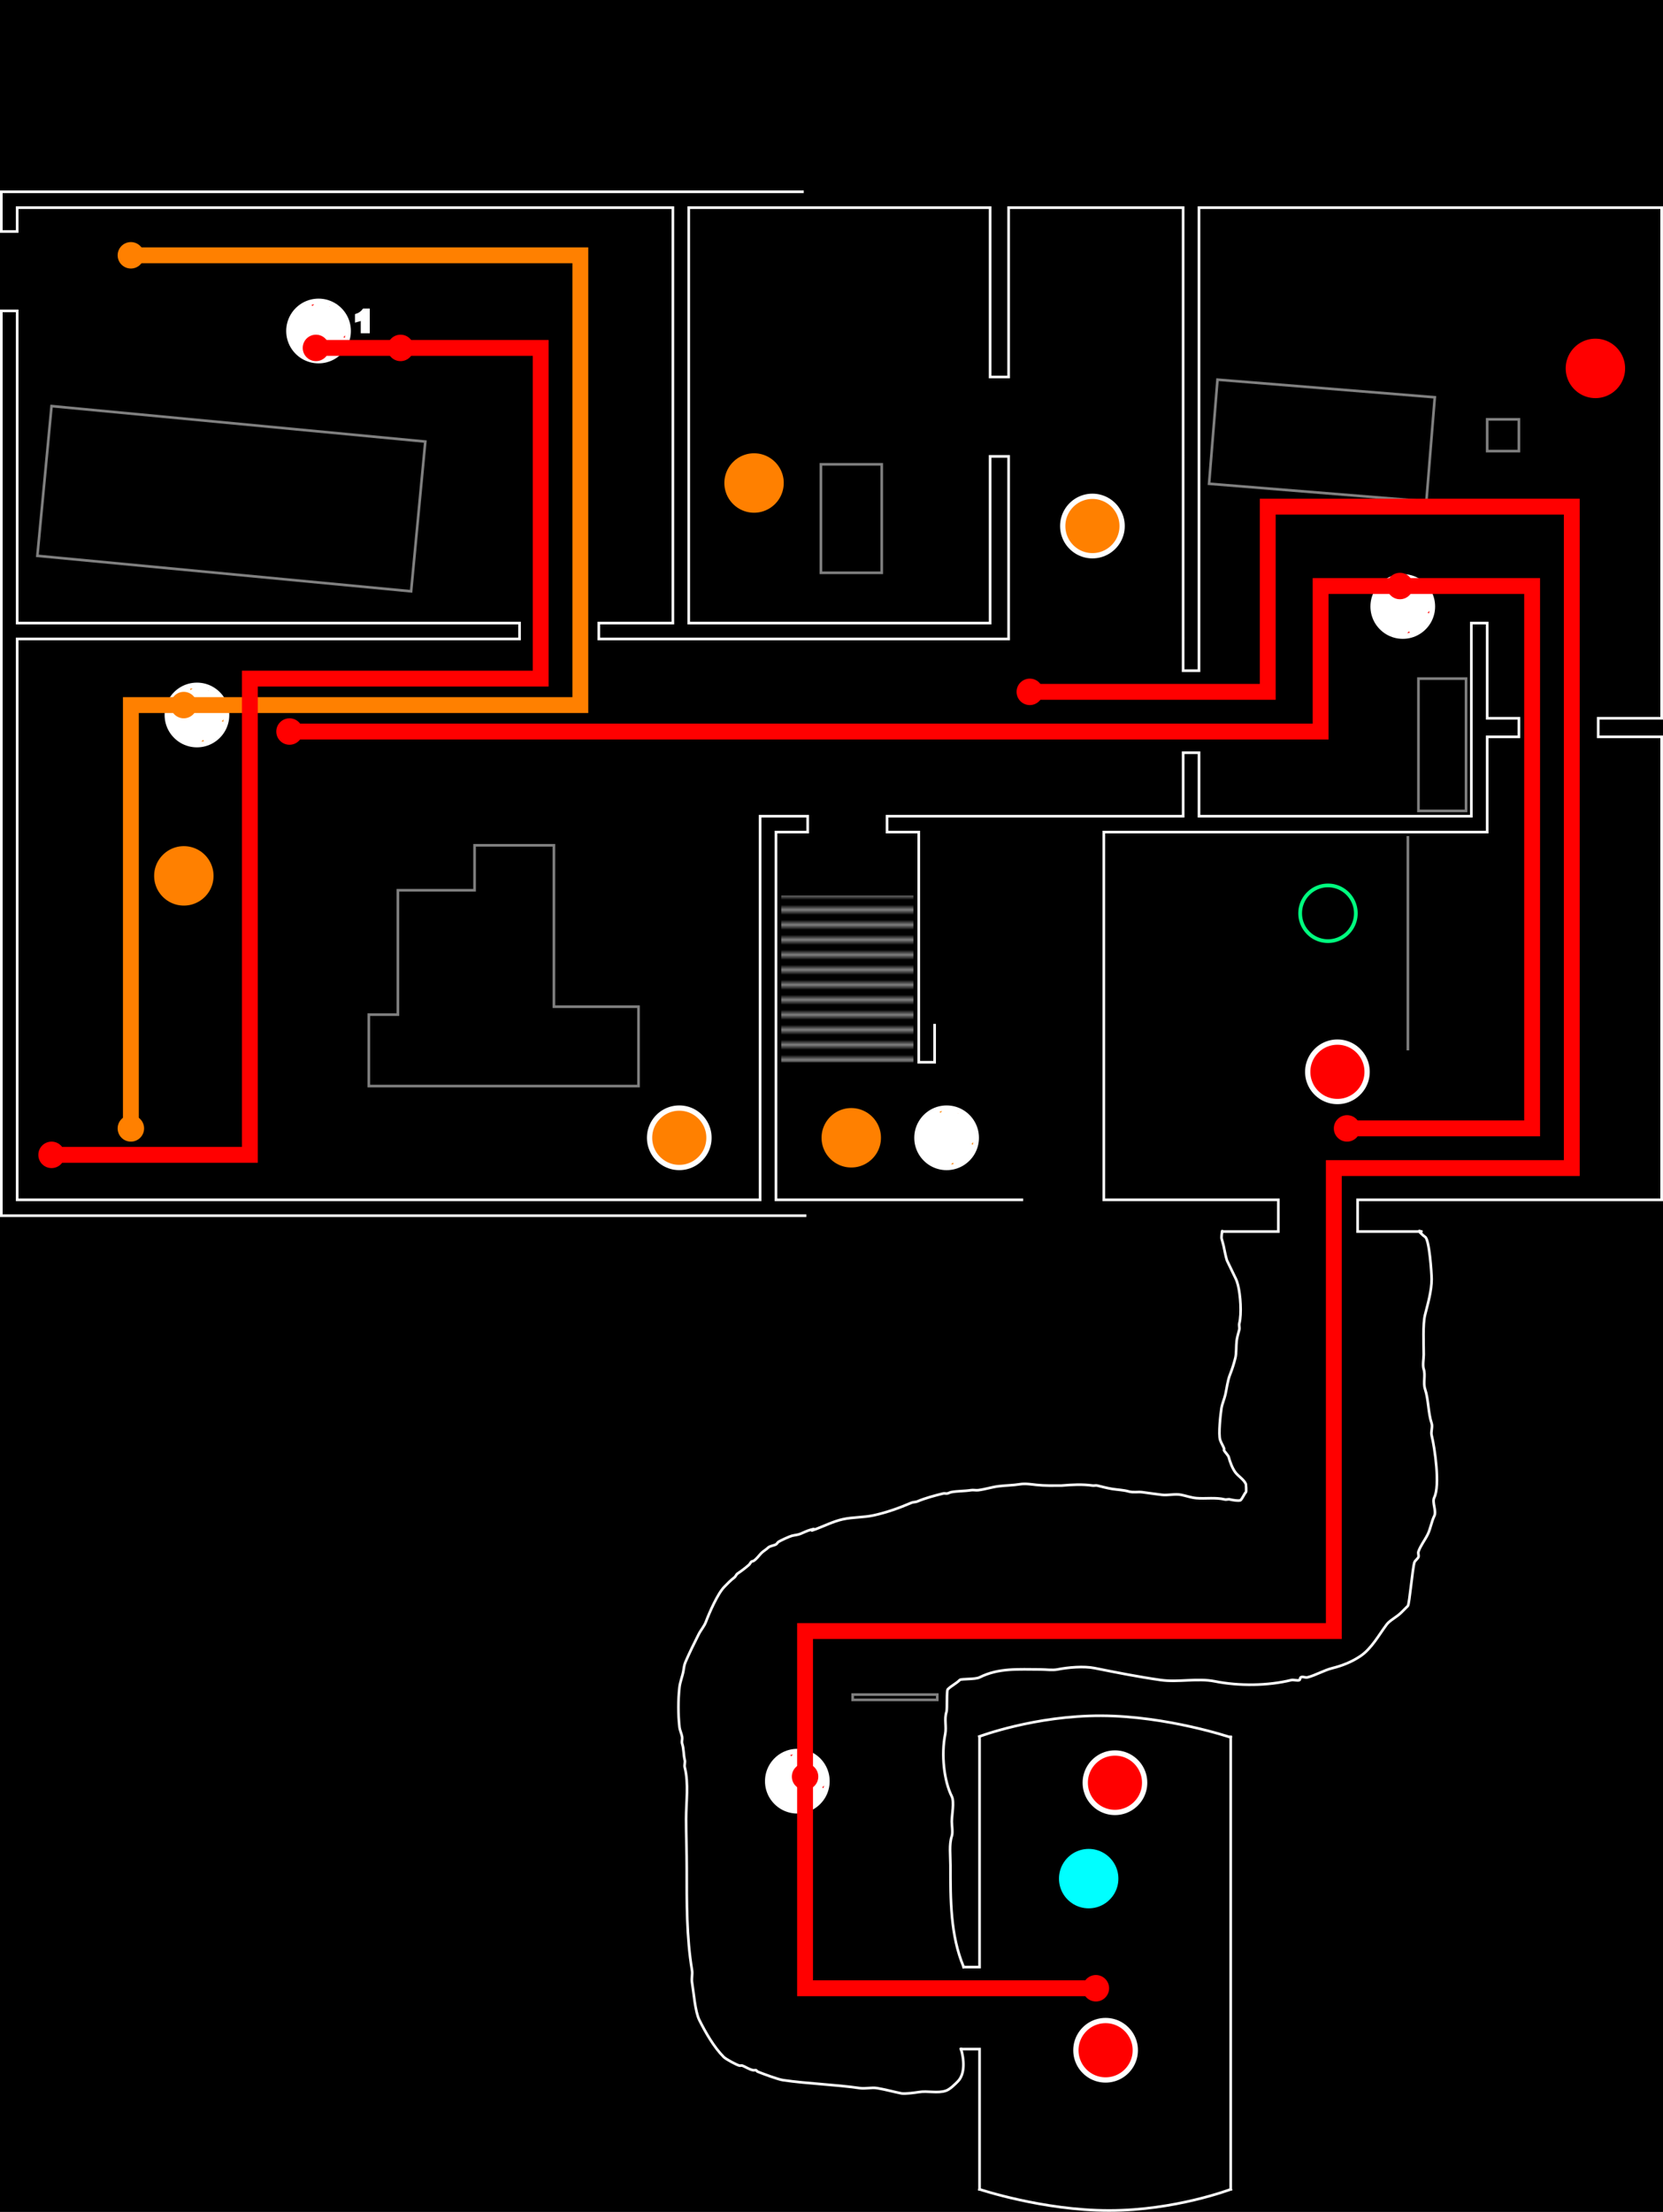 <?xml version="1.0" encoding="UTF-8" standalone="no"?>
<!-- Created with Inkscape (http://www.inkscape.org/) -->

<svg
   width="166.423mm"
   height="221.192mm"
   viewBox="0 0 166.423 221.192"
   version="1.1"
   id="svg1"
   xml:space="preserve"
   inkscape:version="1.3.2 (091e20e, 2023-11-25, custom)"
   sodipodi:docname="02Fairfax_Map.svg"
   xmlns:inkscape="http://www.inkscape.org/namespaces/inkscape"
   xmlns:sodipodi="http://sodipodi.sourceforge.net/DTD/sodipodi-0.dtd"
   xmlns:xlink="http://www.w3.org/1999/xlink"
   xmlns="http://www.w3.org/2000/svg"
   xmlns:svg="http://www.w3.org/2000/svg"><sodipodi:namedview
     id="namedview1"
     pagecolor="#505050"
     bordercolor="#ffffff"
     borderopacity="1"
     inkscape:showpageshadow="0"
     inkscape:pageopacity="0"
     inkscape:pagecheckerboard="1"
     inkscape:deskcolor="#d1d1d1"
     inkscape:document-units="mm"
     showgrid="true"
     inkscape:zoom="0.70710678"
     inkscape:cx="299.81328"
     inkscape:cy="267.99347"
     inkscape:window-width="1858"
     inkscape:window-height="1057"
     inkscape:window-x="3832"
     inkscape:window-y="-8"
     inkscape:window-maximized="1"
     inkscape:current-layer="svg1"><inkscape:grid
       id="grid5"
       units="px"
       originx="-1.455"
       originy="-0.926"
       spacingx="0.265"
       spacingy="0.265"
       empcolor="#0099e5"
       empopacity="0.302"
       color="#0099e5"
       opacity="0.149"
       empspacing="5"
       dotted="false"
       gridanglex="30"
       gridanglez="30"
       visible="true" /></sodipodi:namedview><defs
     id="defs1"><linearGradient
       id="swatch75"
       inkscape:swatch="solid"><stop
         style="stop-color:#ff8000;stop-opacity:1;"
         offset="0"
         id="stop75" /></linearGradient><pattern
       inkscape:collect="always"
       xlink:href="#Strips1_1.5"
       preserveAspectRatio="xMidYMid"
       id="pattern19"
       patternTransform="matrix(0,0.5,-0.5,0,0,0)"
       x="0"
       y="0" /><pattern
       inkscape:collect="always"
       patternUnits="userSpaceOnUse"
       width="2.5"
       height="1"
       patternTransform="translate(0,0) scale(2,2)"
       preserveAspectRatio="xMidYMid"
       id="Strips1_1.5"
       style="fill:#808080"
       inkscape:stockid="Stripes 02 (2:3)"
       inkscape:isstock="true"
       inkscape:label="Stripes 02 (2:3)">
      <rect
   style="stroke:none"
   x="0"
   y="-0.5"
   width="1"
   height="2"
   id="rect140" />
    </pattern><inkscape:path-effect
       effect="bspline"
       id="path-effect1"
       is_visible="true"
       lpeversion="1.3"
       weight="33.333"
       steps="2"
       helper_size="0"
       apply_no_weight="true"
       apply_with_weight="true"
       only_selected="false"
       uniform="false" /><filter
       id="mask-powermask-path-effect5_inverse"
       inkscape:label="filtermask-powermask-path-effect5"
       style="color-interpolation-filters:sRGB"
       height="100"
       width="100"
       x="-50"
       y="-50"><feColorMatrix
         id="mask-powermask-path-effect5_primitive1"
         values="1"
         type="saturate"
         result="fbSourceGraphic" /><feColorMatrix
         id="mask-powermask-path-effect5_primitive2"
         values="-1 0 0 0 1 0 -1 0 0 1 0 0 -1 0 1 0 0 0 1 0 "
         in="fbSourceGraphic" /></filter><pattern
       inkscape:collect="always"
       xlink:href="#Strips1_1.5-9"
       preserveAspectRatio="xMidYMid"
       id="pattern19-9"
       patternTransform="matrix(0,0.5,-0.5,0,0,0)"
       x="0"
       y="0" /><pattern
       inkscape:collect="always"
       patternUnits="userSpaceOnUse"
       width="2.5"
       height="1"
       patternTransform="translate(0,0) scale(2,2)"
       preserveAspectRatio="xMidYMid"
       id="Strips1_1.5-9"
       style="fill:#808080"
       inkscape:stockid="Stripes 02 (2:3)"
       inkscape:isstock="true"
       inkscape:label="Stripes 02 (2:3)">
      <rect
   style="stroke:none"
   x="0"
   y="-0.5"
   width="1"
   height="2"
   id="rect140-8" />
    </pattern><pattern
       inkscape:collect="always"
       xlink:href="#Strips1_1.5-9-04"
       preserveAspectRatio="xMidYMid"
       id="pattern19-9-0"
       patternTransform="matrix(0,0.5,-0.5,0,170.392,-18.256)"
       x="0"
       y="0" /><pattern
       inkscape:collect="always"
       patternUnits="userSpaceOnUse"
       width="2.5"
       height="1"
       patternTransform="translate(0,0) scale(2,2)"
       preserveAspectRatio="xMidYMid"
       id="Strips1_1.5-9-04"
       style="fill:#808080"
       inkscape:stockid="Stripes 02 (2:3)"
       inkscape:isstock="true"
       inkscape:label="Stripes 02 (2:3)">
      <rect
   style="stroke:none"
   x="0"
   y="-0.5"
   width="1"
   height="2"
   id="rect140-8-5" />
    </pattern></defs><rect
     style="display:inline;fill:#000000;fill-opacity:1;fill-rule:nonzero;stroke:none;stroke-width:0.529;stroke-linecap:square;stroke-linejoin:miter;stroke-dasharray:none;stroke-dashoffset:0;stroke-opacity:1;paint-order:markers stroke fill"
     id="Black"
     width="166.423"
     height="221.192"
     x="-2.7880861e-07"
     y="-9.7119141e-07"
     inkscape:label="Black" /><g
     id="floor0"
     inkscape:label="floor0"
     style="display:inline"><g
       id="f0Structure"
       inkscape:label="f0Structure"><rect
         style="display:inline;fill:#000000;fill-opacity:0.83;fill-rule:nonzero;stroke:none;stroke-width:0.529;stroke-linecap:square;stroke-linejoin:miter;stroke-dasharray:none;stroke-dashoffset:0;stroke-opacity:1;paint-order:markers stroke fill"
         id="BG"
         width="166.423"
         height="221.192"
         x="-3.2788087e-06"
         y="2.8808593e-08"
         inkscape:label="BG" /><g
         id="Walls"
         inkscape:label="Walls"
         transform="translate(-105.794,-27.51)"><path
           style="display:inline;fill:none;fill-opacity:1;stroke:#ffffff;stroke-width:0.265;stroke-linecap:square;stroke-linejoin:miter;stroke-dasharray:none;stroke-dashoffset:0;stroke-opacity:1;paint-order:markers stroke fill"
           d="M 186.359,149.086 H 105.926 V 58.598 h 1.587 V 89.819 h 50.271 v 1.587 h -50.271 v 56.092 h 74.348 V 109.134 h 4.763 v 1.587 h -3.175 v 19.579 17.198 l 24.606,0"
           id="West"
           inkscape:label="West"
           sodipodi:nodetypes="ccccccccccccccccc" /><path
           style="display:inline;fill:none;fill-opacity:1;stroke:#ffffff;stroke-width:0.265;stroke-linecap:square;stroke-linejoin:miter;stroke-dasharray:none;stroke-dashoffset:0;stroke-opacity:1;paint-order:markers stroke fill"
           d="m 228.164,150.673 v 0 0 h 5.556 v -3.175 h -17.462 V 110.721 h 38.365 v -9.525 h 3.175 v -1.852 h -3.175 v -9.525 h -1.587 v 19.315 h -27.252 v -6.35 h -1.587 v 6.35 h -29.633 v 1.587 h 3.175 v 20.373 2.646 h 1.587 l 0,-3.704"
           id="Central"
           inkscape:label="Central" /><path
           style="fill:none;fill-opacity:1;stroke:#ffffff;stroke-width:0.265;stroke-linecap:square;stroke-linejoin:miter;stroke-dasharray:none;stroke-dashoffset:0;stroke-opacity:1;paint-order:markers stroke fill"
           d="m 186.095,46.692 h -80.169 v 3.969 h 1.587 v -2.381 h 65.617 V 89.819 h -7.408 v 1.587 h 41.01 V 73.15 H 204.88 V 89.819 H 174.718 V 48.279 h 30.162 v 16.933 h 1.852 V 48.279 h 17.462 V 94.582 h 1.587 V 48.279 h 46.302 V 99.344 h -6.35 v 1.852 h 6.35 v 46.302 h -30.427 v 3.175 h 6.35"
           id="East"
           inkscape:label="East" /><path
           style="fill:none;fill-opacity:1;stroke:#ffffff;stroke-width:0.265;stroke-linecap:square;stroke-linejoin:miter;stroke-dasharray:none;stroke-dashoffset:0;stroke-opacity:1;paint-order:markers stroke fill"
           d="m 202.234,224.227 h 1.587 v -23.019"
           id="PrisonWN"
           inkscape:label="PrisonWN" /><path
           style="fill:none;fill-opacity:1;stroke:#ffffff;stroke-width:0.265;stroke-linecap:square;stroke-linejoin:miter;stroke-dasharray:none;stroke-dashoffset:0;stroke-opacity:1;paint-order:markers stroke fill"
           d="m 201.97,232.429 h 1.852 v 14.023"
           id="PrisonWS"
           inkscape:label="PrisonWS" /><path
           style="fill:none;fill-opacity:1;stroke:#ffffff;stroke-width:0.265;stroke-linecap:square;stroke-linejoin:miter;stroke-dasharray:none;stroke-dashoffset:0;stroke-opacity:1;paint-order:markers stroke fill"
           d="m 228.957,201.209 v 45.244"
           id="PrisonE"
           inkscape:label="PrisonE" /><path
           style="fill:none;fill-opacity:1;stroke:#ffffff;stroke-width:0.265;stroke-linecap:square;stroke-linejoin:miter;stroke-dasharray:none;stroke-dashoffset:0;stroke-opacity:1;paint-order:markers stroke fill"
           d="m 203.822,246.452 c 0,0 6.35,2.117 12.965,2.117 6.615,0 12.171,-2.117 12.171,-2.117"
           id="PrisonS"
           inkscape:label="PrisonS" /><path
           style="fill:none;fill-opacity:1;stroke:#ffffff;stroke-width:0.265;stroke-linecap:square;stroke-linejoin:miter;stroke-dasharray:none;stroke-dashoffset:0;stroke-opacity:1;paint-order:markers stroke fill"
           d="m 228.949,201.256 c 0,0 -6.342,-2.14 -12.957,-2.164 -6.615,-0.024 -12.179,2.072 -12.179,2.072"
           id="PrisonN"
           inkscape:label="PrisonN" /><path
           style="fill:none;fill-opacity:1;stroke:#ffffff;stroke-width:0.265;stroke-linecap:square;stroke-linejoin:miter;stroke-dasharray:none;stroke-dashoffset:0;stroke-opacity:1;paint-order:markers stroke fill"
           d="m 201.97,232.429 c 0.292,0.969 0.445,2.466 -0.331,3.241 -0.272,0.272 -0.771,0.786 -1.191,0.926 -0.841,0.28 -1.819,-0.017 -2.712,0.132 -0.359,0.06 -1.401,0.196 -1.72,0.132 -0.805,-0.161 -1.615,-0.39 -2.447,-0.529 -0.558,-0.093 -1.159,0.08 -1.72,0 -2.554,-0.365 -5.134,-0.431 -7.673,-0.794 -0.537,-0.077 -2.063,-0.653 -2.58,-0.86 -0.058,-0.023 -0.073,-0.113 -0.132,-0.132 -0.084,-0.028 -0.177,0.013 -0.265,0 -0.4,-0.057 -0.812,-0.359 -1.124,-0.463 -0.084,-0.028 -0.178,0.015 -0.265,0 -0.264,-0.044 -1.373,-0.645 -1.587,-0.86 -0.985,-0.985 -1.823,-2.456 -2.447,-3.704 -0.424,-0.849 -0.563,-2.781 -0.728,-3.77 -0.064,-0.386 0.064,-0.804 0,-1.191 -0.557,-3.345 -0.529,-6.755 -0.529,-10.186 0,-1.662 -0.066,-3.305 -0.066,-4.961 0,-1.7 0.278,-3.519 -0.132,-5.159 -0.057,-0.228 0.057,-0.499 0,-0.728 -0.133,-0.532 -0.091,-1.134 -0.265,-1.654 -0.054,-0.216 0.036,-0.444 -4e-5,-0.661 -0.056,-0.335 -0.224,-0.63 -0.265,-0.992 -0.141,-1.267 -0.142,-2.695 0,-3.969 0.062,-0.558 0.307,-1.112 0.397,-1.654 0.05,-0.302 0.073,-0.567 0.198,-0.86 0.414,-0.966 0.863,-1.858 1.323,-2.778 0.219,-0.438 0.558,-0.803 0.728,-1.257 0.329,-0.877 1.175,-2.828 1.852,-3.506 0.332,-0.332 0.612,-0.641 0.992,-0.926 0.154,-0.116 0.17,-0.29 0.331,-0.397 0.378,-0.252 0.785,-0.563 1.124,-0.86 0.106,-0.093 0.157,-0.239 0.265,-0.331 0.053,-0.045 0.139,-0.03 0.198,-0.066 0.302,-0.181 0.556,-0.556 0.794,-0.794 0.191,-0.191 0.474,-0.341 0.661,-0.529 0.184,-0.184 0.58,-0.209 0.794,-0.331 0.108,-0.062 0.158,-0.2 0.265,-0.265 0.246,-0.148 1.055,-0.522 1.323,-0.595 0.284,-0.077 0.588,-0.085 0.86,-0.198 0.356,-0.148 0.65,-0.299 0.992,-0.397 1.018,-0.291 -0.503,0.321 0.529,-0.066 0.895,-0.336 1.774,-0.784 2.712,-0.992 1.037,-0.231 2.08,-0.168 3.109,-0.397 1.331,-0.296 2.528,-0.724 3.77,-1.257 0.205,-0.088 0.388,-0.043 0.595,-0.132 0.78,-0.334 1.748,-0.586 2.58,-0.794 0.128,-0.032 0.266,0.019 0.397,0 0.138,-0.02 0.26,-0.105 0.397,-0.132 0.622,-0.124 1.351,-0.093 1.984,-0.198 0.235,-0.039 0.491,0.03 0.728,0 0.69,-0.086 1.363,-0.311 2.051,-0.397 0.699,-0.087 1.422,-0.083 2.117,-0.198 0.526,-0.088 1.135,0.009 1.654,0.066 0.828,0.092 1.675,0.066 2.514,0.066 1.02,-0.085 2.101,-0.144 3.109,1e-5 0.153,0.022 0.313,-0.037 0.463,0 0.45,0.112 0.971,0.25 1.455,0.331 0.582,0.097 1.163,0.105 1.72,0.265 0.424,0.121 0.891,0.012 1.323,0.066 0.667,0.083 1.313,0.19 1.984,0.265 0.62,0.069 1.307,-0.122 1.918,0 0.483,0.097 1.027,0.29 1.521,0.331 0.928,0.077 1.948,-0.092 2.844,0.132 0.162,0.041 0.371,-0.053 0.529,0 0.146,0.049 0.942,0.183 1.058,0.066 0.209,-0.209 0.348,-0.612 0.529,-0.794 0.058,-0.058 0.007,-0.776 0,-0.794 -0.188,-0.471 -0.754,-0.785 -1.058,-1.191 -0.3,-0.4 -0.552,-1.082 -0.661,-1.521 -0.039,-0.157 -0.397,-0.53 -0.463,-0.661 -0.03,-0.059 0.025,-0.137 0,-0.198 -0.108,-0.269 -0.302,-0.574 -0.397,-0.86 -0.183,-0.55 0.035,-2.593 0.132,-3.175 0.078,-0.469 0.292,-0.919 0.397,-1.389 0.143,-0.645 0.215,-1.364 0.463,-1.984 0.216,-0.54 0.39,-1.097 0.529,-1.654 0.115,-0.461 0.07,-1.223 0.132,-1.72 0.047,-0.374 0.179,-0.783 0.265,-1.124 0.047,-0.187 -0.047,-0.409 0,-0.595 0.25,-1.002 0.114,-2.853 -0.132,-3.836 -0.037,-0.147 -0.132,-0.463 -0.198,-0.595 l -0.909,-1.885 c -0.146,-0.467 -0.228,-0.961 -0.331,-1.439 -0.053,-0.245 -0.139,-0.49 -0.198,-0.728 -0.024,-0.095 0,-0.248 0,-0.347 0,-0.107 0.033,-0.216 0.033,-0.314 0,-0.039 0.017,-0.068 0.017,-0.099 0,-0.006 -0.004,-0.02 0,-0.017 0.025,0.019 0.044,0.044 0.066,0.066"
           id="TunnelW"
           sodipodi:nodetypes="cssssscssscssssscsssccsssscssssssscssssssssssscsssssssccscsscssssssccssscsssssssssccssssscc"
           inkscape:label="TunnelW" /><path
           style="display:inline;fill:none;fill-opacity:1;stroke:#ffffff;stroke-width:0.265;stroke-linecap:square;stroke-linejoin:miter;stroke-dasharray:none;stroke-dashoffset:0;stroke-opacity:1;paint-order:markers stroke fill"
           d="m 202.234,224.227 c -1.339,-3.191 -1.323,-6.719 -1.323,-10.186 0,-0.94 -0.147,-2.073 0.132,-2.91 0.123,-0.369 0,-1.088 0,-1.455 0,-0.641 0.274,-1.966 0,-2.514 -0.784,-1.568 -1.069,-4.181 -0.661,-6.218 0.151,-0.753 -0.111,-1.519 0.132,-2.249 0.092,-0.276 -0.013,-2.104 0.132,-2.249 0.353,-0.353 0.831,-0.566 1.191,-0.926 0.15,-0.15 1.532,-0.038 1.984,-0.265 1.929,-0.965 3.892,-0.794 6.085,-0.794 0.522,0 1.207,0.103 1.72,0 1.047,-0.209 2.625,-0.348 3.704,-0.132 2.227,0.445 4.363,0.869 6.615,1.191 1.757,0.251 3.684,-0.216 5.424,0.132 2.393,0.479 5.321,0.456 7.673,-0.132 0.19,-0.047 0.635,0.106 0.794,0 0.082,-0.055 0.05,-0.21 0.132,-0.265 0.183,-0.122 0.448,0.053 0.661,0 0.814,-0.203 1.662,-0.713 2.514,-0.926 0.991,-0.248 1.925,-0.622 2.778,-1.191 1.129,-0.753 1.853,-2.118 2.646,-3.175 0.311,-0.414 1.008,-0.743 1.455,-1.191 0.207,-0.207 0.438,-0.438 0.661,-0.661 0.159,-0.159 0.463,-3.772 0.661,-4.366 0.057,-0.17 0.34,-0.359 0.397,-0.529 0.056,-0.167 -0.056,-0.362 0,-0.529 0.196,-0.587 0.625,-1.118 0.926,-1.72 0.28,-0.561 0.387,-1.303 0.661,-1.852 0.247,-0.494 -0.247,-1.358 0,-1.852 0.592,-1.184 0.056,-4.935 -0.265,-6.218 -0.091,-0.362 0.118,-0.836 0,-1.191 -0.363,-1.089 -0.298,-2.35 -0.661,-3.44 -0.202,-0.606 0.065,-1.394 -0.132,-1.984 -0.126,-0.378 0,-1.05 0,-1.455 0,-1.05 -0.1,-3.04 0.132,-3.969 0.288,-1.152 0.661,-2.392 0.661,-3.572 0,-0.603 -0.229,-4.017 -0.661,-4.233 -0.105,-0.053 -0.968,-0.815 -0.397,-0.529"
           id="TunnelE"
           inkscape:label="TunnelE" /></g><g
         id="g2"
         inkscape:label="Stairs"
         transform="translate(-105.794,-27.51)"><rect
           style="display:inline;fill:url(#pattern19-9-0);fill-opacity:1;stroke:none;stroke-width:0.265;stroke-linecap:butt;stroke-linejoin:miter;stroke-dasharray:none;stroke-dashoffset:0;stroke-opacity:1;paint-order:markers stroke fill"
           id="StairsD-9"
           width="13.229"
           height="16.669"
           x="183.978"
           y="117.071"
           inkscape:label="Stairs" /></g><g
         id="Furniture"
         inkscape:label="Furniture"
         transform="translate(-105.794,-27.51)"><path
           style="fill:none;fill-opacity:1;stroke:#808080;stroke-width:0.265;stroke-linecap:square;stroke-linejoin:miter;stroke-dasharray:none;stroke-dashoffset:0;stroke-opacity:1;paint-order:markers stroke fill"
           d="m 145.614,116.542 h 7.673 v -4.498 h 7.938 v 16.14 h 8.467 v 7.938 h -26.988 v -7.144 h 2.91 z"
           id="RatCages"
           inkscape:label="RatCages" /><rect
           style="fill:none;fill-opacity:1;stroke:#808080;stroke-width:0.265;stroke-linecap:square;stroke-linejoin:miter;stroke-dasharray:none;stroke-dashoffset:0;stroke-opacity:1;paint-order:markers stroke fill"
           id="Boiler"
           width="6.085"
           height="10.848"
           x="187.947"
           y="73.944"
           inkscape:label="Boiler" /><rect
           style="fill:none;fill-opacity:1;stroke:#808080;stroke-width:0.265;stroke-linecap:square;stroke-linejoin:miter;stroke-dasharray:none;stroke-dashoffset:0;stroke-opacity:1;paint-order:markers stroke fill"
           id="Van"
           width="37.571"
           height="15.04"
           x="116.89"
           y="57.342"
           transform="rotate(5.418)"
           inkscape:label="Van" /><rect
           style="fill:none;fill-opacity:1;stroke:#808080;stroke-width:0.265;stroke-linecap:square;stroke-linejoin:miter;stroke-dasharray:none;stroke-dashoffset:0;stroke-opacity:1;paint-order:markers stroke fill"
           id="Shelf"
           width="4.762"
           height="13.229"
           x="247.743"
           y="95.375"
           inkscape:label="Shelf" /><rect
           style="fill:none;fill-opacity:1;stroke:#808080;stroke-width:0.265;stroke-linecap:square;stroke-linejoin:miter;stroke-dasharray:none;stroke-dashoffset:0;stroke-opacity:1;paint-order:markers stroke fill"
           id="Pillar"
           width="3.175"
           height="3.175"
           x="254.622"
           y="69.446"
           inkscape:label="Pillar" /><rect
           style="fill:none;fill-opacity:1;stroke:#808080;stroke-width:0.265;stroke-linecap:square;stroke-linejoin:miter;stroke-dasharray:none;stroke-dashoffset:0;stroke-opacity:1;paint-order:markers stroke fill"
           id="Bed"
           width="21.817"
           height="10.443"
           x="232.178"
           y="46.882"
           transform="rotate(4.632)"
           inkscape:label="Bed" /><rect
           style="fill:none;fill-opacity:1;stroke:#808080;stroke-width:0.265;stroke-linecap:square;stroke-linejoin:miter;stroke-dasharray:none;stroke-dashoffset:0;stroke-opacity:1;paint-order:markers stroke fill"
           id="Plywood"
           width="8.467"
           height="0.529"
           x="191.122"
           y="196.975"
           inkscape:label="Plywood" /><path
           style="display:inline;fill:#ff8000;fill-opacity:1;fill-rule:nonzero;stroke:#808080;stroke-width:0.265;stroke-linecap:square;stroke-linejoin:miter;stroke-dasharray:none;stroke-dashoffset:0;stroke-opacity:1;paint-order:markers stroke fill"
           d="m 76.293,129.507 v 21.167 0"
           id="Curtain"
           inkscape:label="Curtain"
           transform="translate(170.392,-18.256)" /></g></g><g
       id="f0NPCs"
       inkscape:label="f0NPCs"
       transform="translate(64.598,-45.766)"><path
         d="m 49.951,224.046 q 0,0.411 -0.106,0.791 -0.106,0.38 -0.3,0.711 -0.194,0.328 -0.465,0.599 -0.271,0.271 -0.602,0.465 -0.328,0.194 -0.708,0.3 -0.38,0.106 -0.791,0.106 -0.411,0 -0.791,-0.106 -0.38,-0.106 -0.711,-0.3 -0.328,-0.194 -0.599,-0.465 -0.271,-0.271 -0.465,-0.599 -0.194,-0.331 -0.3,-0.711 -0.106,-0.38 -0.106,-0.791 0,-0.411 0.106,-0.791 0.106,-0.38 0.3,-0.708 0.194,-0.331 0.465,-0.602 0.271,-0.271 0.599,-0.465 0.331,-0.194 0.711,-0.3 0.38,-0.106 0.791,-0.106 0.411,0 0.791,0.106 0.38,0.106 0.708,0.3 0.331,0.194 0.602,0.465 0.271,0.271 0.465,0.602 0.194,0.328 0.3,0.708 0.106,0.38 0.106,0.791 z"
         id="L1i"
         style="font-size:5.292px;line-height:0.86;font-family:Arial;-inkscape-font-specification:Arial;letter-spacing:0px;word-spacing:0px;fill:#ff0000;stroke:#ffffff;stroke-width:0.529;stroke-linecap:square;paint-order:markers stroke fill"
         inkscape:label="L1i"
         aria-label="⚫" /><path
         d="m 49.015,250.8 q 0,0.411 -0.106,0.791 -0.106,0.38 -0.3,0.711 -0.194,0.328 -0.465,0.599 -0.271,0.271 -0.602,0.465 -0.328,0.194 -0.708,0.3 -0.38,0.106 -0.791,0.106 -0.411,0 -0.791,-0.106 -0.38,-0.106 -0.711,-0.3 -0.328,-0.194 -0.599,-0.465 -0.271,-0.271 -0.465,-0.599 -0.194,-0.331 -0.3,-0.711 -0.106,-0.38 -0.106,-0.791 0,-0.411 0.106,-0.791 0.106,-0.38 0.3,-0.708 0.194,-0.331 0.465,-0.602 0.271,-0.271 0.599,-0.465 0.331,-0.194 0.711,-0.3 0.38,-0.106 0.791,-0.106 0.411,0 0.791,0.106 0.38,0.106 0.708,0.3 0.331,0.194 0.602,0.465 0.271,0.271 0.465,0.602 0.194,0.328 0.3,0.708 0.106,0.38 0.106,0.791 z"
         id="L2"
         style="font-size:5.292px;line-height:0.86;font-family:Arial;-inkscape-font-specification:Arial;letter-spacing:0px;word-spacing:0px;fill:#ff0000;stroke:#ffffff;stroke-width:0.529;stroke-linecap:square;paint-order:markers stroke fill"
         inkscape:label="L2"
         aria-label="⚫" /><path
         d="m 72.214,152.953 q 0,0.411 -0.106,0.791 -0.106,0.38 -0.3,0.711 -0.194,0.328 -0.465,0.599 -0.271,0.271 -0.602,0.465 -0.328,0.194 -0.708,0.3 -0.38,0.106 -0.791,0.106 -0.411,0 -0.791,-0.106 -0.38,-0.106 -0.711,-0.3 -0.328,-0.194 -0.599,-0.465 -0.271,-0.271 -0.465,-0.599 -0.194,-0.331 -0.3,-0.711 -0.106,-0.38 -0.106,-0.791 0,-0.411 0.106,-0.791 0.106,-0.38 0.3,-0.708 0.194,-0.331 0.465,-0.602 0.271,-0.271 0.599,-0.465 0.331,-0.194 0.711,-0.3 0.38,-0.106 0.791,-0.106 0.411,0 0.791,0.106 0.38,0.106 0.708,0.3 0.331,0.194 0.602,0.465 0.271,0.271 0.465,0.602 0.194,0.328 0.3,0.708 0.106,0.38 0.106,0.791 z"
         id="L3"
         style="font-size:5.292px;line-height:0.86;font-family:Arial;-inkscape-font-specification:Arial;letter-spacing:0px;word-spacing:0px;fill:#ff0000;stroke:#ffffff;stroke-width:0.529;stroke-linecap:square;paint-order:markers stroke fill"
         inkscape:label="L3"
         aria-label="⚫" /><path
         d="m 98.033,82.607 q 0,0.411 -0.106,0.791 -0.106,0.38 -0.3,0.711 -0.194,0.328 -0.465,0.599 -0.271,0.271 -0.602,0.465 -0.328,0.194 -0.708,0.3 -0.38,0.106 -0.791,0.106 -0.411,0 -0.791,-0.106 -0.38,-0.106 -0.711,-0.3 -0.328,-0.194 -0.599,-0.465 -0.271,-0.271 -0.465,-0.599 -0.194,-0.331 -0.3,-0.711 -0.106,-0.38 -0.106,-0.791 0,-0.411 0.106,-0.791 0.106,-0.38 0.3,-0.708 0.194,-0.331 0.465,-0.602 0.271,-0.271 0.599,-0.465 0.331,-0.194 0.711,-0.3 0.38,-0.106 0.791,-0.106 0.411,0 0.791,0.106 0.38,0.106 0.708,0.3 0.331,0.194 0.602,0.465 0.271,0.271 0.465,0.602 0.194,0.328 0.3,0.708 0.106,0.38 0.106,0.791 z"
         id="L4"
         style="font-size:5.292px;line-height:0.86;font-family:Arial;-inkscape-font-specification:Arial;letter-spacing:0px;word-spacing:0px;fill:#ff0000;stroke-width:0.529;stroke-linecap:square;paint-order:markers stroke fill"
         inkscape:label="L4"
         aria-label="⚫" /><path
         d="m -32.72,75.894 q 0.411,0 0.791,0.106 0.38,0.106 0.708,0.3 0.331,0.194 0.602,0.465 0.271,0.271 0.465,0.602 0.194,0.328 0.3,0.708 0.106,0.38 0.106,0.791 0,0.411 -0.106,0.791 -0.106,0.38 -0.3,0.711 -0.194,0.328 -0.465,0.599 -0.271,0.271 -0.602,0.465 -0.328,0.194 -0.708,0.3 -0.38,0.106 -0.791,0.106 -0.411,0 -0.791,-0.106 -0.38,-0.106 -0.711,-0.3 -0.328,-0.194 -0.599,-0.465 -0.271,-0.271 -0.465,-0.599 -0.194,-0.331 -0.3,-0.711 -0.106,-0.38 -0.106,-0.791 0,-0.411 0.106,-0.791 0.106,-0.38 0.3,-0.708 0.194,-0.331 0.465,-0.602 0.271,-0.271 0.599,-0.465 0.331,-0.194 0.711,-0.3 0.38,-0.106 0.791,-0.106 z m 1.568,0.897 -3.643,3.643 q 0.028,0.039 0.059,0.078 0.031,0.036 0.062,0.072 l 3.669,-3.672 q -0.036,-0.031 -0.075,-0.062 -0.036,-0.031 -0.072,-0.059 z m 0.385,0.359 -3.669,3.669 0.072,0.062 q 0.036,0.031 0.075,0.059 l 3.643,-3.643 q -0.028,-0.036 -0.059,-0.072 -0.031,-0.039 -0.062,-0.075 z m -0.847,-0.638 -3.46,3.46 q 0.041,0.09 0.093,0.178 l 3.542,-3.545 q -0.044,-0.026 -0.088,-0.049 -0.044,-0.023 -0.088,-0.044 z m 1.155,1.072 -3.542,3.542 q 0.044,0.026 0.088,0.049 0.044,0.023 0.088,0.044 l 3.46,-3.457 q -0.044,-0.093 -0.093,-0.178 z m -1.71,-1.261 -3.093,3.093 q 0.013,0.054 0.026,0.109 0.015,0.054 0.031,0.106 l 3.25,-3.25 q -0.054,-0.015 -0.109,-0.028 -0.052,-0.015 -0.106,-0.028 z m 1.935,1.778 -3.25,3.25 q 0.052,0.015 0.106,0.028 0.054,0.015 0.109,0.028 l 3.093,-3.093 q -0.013,-0.054 -0.028,-0.106 -0.013,-0.054 -0.028,-0.109 z m -5.085,0.695 v 0.137 q 0,0.031 0.003,0.065 l 2.729,-2.729 q -0.034,-0.003 -0.067,-0.003 h -0.134 q -0.034,0 -0.07,0.003 l -2.457,2.457 q -0.003,0.036 -0.003,0.07 z m 2.739,2.667 2.457,-2.457 q 0.003,-0.036 0.003,-0.07 v -0.134 q 0,-0.034 -0.003,-0.067 l -2.729,2.729 q 0.034,0.003 0.065,0.003 h 0.137 q 0.034,0 0.07,-0.003 z m -0.845,-5.1 q -0.026,0.008 -0.093,0.031 -0.065,0.021 -0.137,0.047 -0.072,0.026 -0.134,0.052 -0.059,0.026 -0.072,0.039 l -1.194,1.194 q -0.013,0.013 -0.039,0.075 -0.026,0.059 -0.052,0.134 -0.026,0.072 -0.049,0.14 -0.021,0.065 -0.028,0.09 z m 1.411,5.007 q 0.015,-0.005 0.052,-0.018 0.036,-0.01 0.083,-0.026 0.047,-0.015 0.096,-0.034 0.049,-0.018 0.093,-0.036 0.044,-0.015 0.075,-0.031 0.031,-0.013 0.039,-0.021 l 1.194,-1.196 q 0.013,-0.013 0.039,-0.072 0.026,-0.062 0.052,-0.134 0.026,-0.072 0.047,-0.137 0.023,-0.067 0.031,-0.093 z m 3.783,-2.54 v -1.431 q -0.264,0.209 -0.579,0.292 v -0.318 q 0.16,-0.052 0.357,-0.189 0.196,-0.137 0.318,-0.295 h 0.279 v 1.94 z"
         id="L5pia"
         style="font-size:5.292px;line-height:0.86;font-family:Arial;-inkscape-font-specification:Arial;letter-spacing:0px;word-spacing:0px;fill:#ff0000;stroke:#ffffff;stroke-width:0.529;stroke-linecap:square;paint-order:markers stroke fill"
         inkscape:label="L5pia"
         aria-label="🔴¹" /><path
         d="m 15.193,220.92 q 0.411,0 0.791,0.106 0.38,0.106 0.708,0.3 0.331,0.194 0.602,0.465 0.271,0.271 0.465,0.602 0.194,0.328 0.3,0.708 0.106,0.38 0.106,0.791 0,0.411 -0.106,0.791 -0.106,0.38 -0.3,0.711 -0.194,0.328 -0.465,0.599 -0.271,0.271 -0.602,0.465 -0.328,0.194 -0.708,0.3 -0.38,0.106 -0.791,0.106 -0.411,0 -0.791,-0.106 -0.38,-0.106 -0.711,-0.3 -0.328,-0.194 -0.599,-0.465 -0.271,-0.271 -0.465,-0.599 -0.194,-0.331 -0.3,-0.711 -0.106,-0.38 -0.106,-0.791 0,-0.411 0.106,-0.791 0.106,-0.38 0.3,-0.708 0.194,-0.331 0.465,-0.602 0.271,-0.271 0.599,-0.465 0.331,-0.194 0.711,-0.3 0.38,-0.106 0.791,-0.106 z m 1.568,0.897 -3.643,3.643 q 0.028,0.039 0.059,0.077 0.031,0.036 0.062,0.072 l 3.669,-3.672 q -0.036,-0.031 -0.075,-0.062 -0.036,-0.031 -0.072,-0.059 z m 0.385,0.359 -3.669,3.669 0.072,0.062 q 0.036,0.031 0.075,0.059 l 3.643,-3.643 q -0.028,-0.036 -0.059,-0.072 -0.031,-0.039 -0.062,-0.075 z m -0.847,-0.638 -3.46,3.46 q 0.041,0.09 0.093,0.178 l 3.542,-3.545 q -0.044,-0.026 -0.088,-0.049 -0.044,-0.023 -0.088,-0.044 z m 1.155,1.072 -3.542,3.542 q 0.044,0.026 0.088,0.049 0.044,0.023 0.088,0.044 l 3.46,-3.457 q -0.044,-0.093 -0.093,-0.178 z m -1.71,-1.261 -3.093,3.093 q 0.013,0.054 0.026,0.109 0.015,0.054 0.031,0.106 l 3.25,-3.25 q -0.054,-0.015 -0.109,-0.028 -0.052,-0.015 -0.106,-0.028 z m 1.935,1.778 -3.25,3.25 q 0.052,0.015 0.106,0.028 0.054,0.015 0.109,0.028 l 3.093,-3.093 q -0.013,-0.054 -0.028,-0.106 -0.013,-0.054 -0.028,-0.109 z m -5.085,0.695 v 0.137 q 0,0.031 0.003,0.065 l 2.729,-2.729 q -0.034,-0.003 -0.067,-0.003 h -0.134 q -0.034,0 -0.07,0.003 l -2.457,2.457 q -0.003,0.036 -0.003,0.07 z m 2.739,2.667 2.457,-2.457 q 0.003,-0.036 0.003,-0.07 v -0.134 q 0,-0.034 -0.003,-0.067 l -2.729,2.729 q 0.034,0.003 0.065,0.003 h 0.137 q 0.034,0 0.07,-0.003 z m -0.845,-5.1 q -0.026,0.008 -0.093,0.031 -0.065,0.021 -0.137,0.046 -0.072,0.026 -0.134,0.052 -0.059,0.026 -0.072,0.039 l -1.194,1.194 q -0.013,0.013 -0.039,0.075 -0.026,0.059 -0.052,0.134 -0.026,0.072 -0.049,0.14 -0.021,0.065 -0.028,0.09 z m 1.411,5.007 q 0.015,-0.005 0.052,-0.018 0.036,-0.01 0.083,-0.026 0.047,-0.015 0.096,-0.034 0.049,-0.018 0.093,-0.036 0.044,-0.015 0.075,-0.031 0.031,-0.013 0.039,-0.021 l 1.194,-1.196 q 0.013,-0.013 0.039,-0.072 0.026,-0.062 0.052,-0.134 0.026,-0.072 0.047,-0.137 0.023,-0.067 0.031,-0.093 z"
         id="L6pi"
         style="font-size:5.292px;line-height:0.86;font-family:Arial;-inkscape-font-specification:Arial;letter-spacing:0px;word-spacing:0px;fill:#ff0000;stroke:#ffffff;stroke-width:0.529;stroke-linecap:square;paint-order:markers stroke fill"
         inkscape:label="L6pi"
         aria-label="🔴" /><path
         d="m 75.783,103.445 q 0.411,0 0.791,0.106 0.38,0.106 0.708,0.3 0.331,0.194 0.602,0.465 0.271,0.271 0.465,0.602 0.194,0.328 0.3,0.708 0.106,0.38 0.106,0.791 0,0.411 -0.106,0.791 -0.106,0.38 -0.3,0.711 -0.194,0.328 -0.465,0.599 -0.271,0.271 -0.602,0.465 -0.328,0.194 -0.708,0.3 -0.38,0.106 -0.791,0.106 -0.411,0 -0.791,-0.106 -0.38,-0.106 -0.711,-0.3 -0.328,-0.194 -0.599,-0.465 -0.271,-0.271 -0.465,-0.599 -0.194,-0.331 -0.3,-0.711 -0.106,-0.38 -0.106,-0.791 0,-0.411 0.106,-0.791 0.106,-0.38 0.3,-0.708 0.194,-0.331 0.465,-0.602 0.271,-0.271 0.599,-0.465 0.331,-0.194 0.711,-0.3 0.38,-0.106 0.791,-0.106 z m 1.568,0.897 -3.643,3.643 q 0.028,0.039 0.059,0.077 0.031,0.036 0.062,0.072 l 3.669,-3.672 q -0.036,-0.031 -0.075,-0.062 -0.036,-0.031 -0.072,-0.059 z m 0.385,0.359 -3.669,3.669 0.072,0.062 q 0.036,0.031 0.075,0.059 l 3.643,-3.643 q -0.028,-0.036 -0.059,-0.072 -0.031,-0.039 -0.062,-0.075 z m -0.847,-0.638 -3.46,3.46 q 0.041,0.09 0.093,0.178 l 3.542,-3.545 q -0.044,-0.026 -0.088,-0.049 -0.044,-0.023 -0.088,-0.044 z m 1.155,1.072 -3.542,3.542 q 0.044,0.026 0.088,0.049 0.044,0.023 0.088,0.044 l 3.46,-3.457 q -0.044,-0.093 -0.093,-0.178 z m -1.71,-1.261 -3.093,3.093 q 0.013,0.054 0.026,0.109 0.015,0.054 0.031,0.106 l 3.25,-3.25 q -0.054,-0.015 -0.109,-0.028 -0.052,-0.015 -0.106,-0.028 z m 1.935,1.778 -3.25,3.25 q 0.052,0.015 0.106,0.028 0.054,0.015 0.109,0.028 l 3.093,-3.093 q -0.013,-0.054 -0.028,-0.106 -0.013,-0.054 -0.028,-0.109 z m -5.085,0.695 v 0.137 q 0,0.031 0.003,0.065 l 2.729,-2.729 q -0.034,-0.003 -0.067,-0.003 h -0.134 q -0.034,0 -0.07,0.003 L 73.186,106.277 q -0.003,0.036 -0.003,0.07 z m 2.739,2.667 2.457,-2.457 q 0.003,-0.036 0.003,-0.07 v -0.134 q 0,-0.034 -0.003,-0.067 l -2.729,2.729 q 0.034,0.003 0.065,0.003 h 0.137 q 0.034,0 0.07,-0.003 z m -0.845,-5.1 q -0.026,0.008 -0.093,0.031 -0.065,0.021 -0.137,0.046 -0.072,0.026 -0.134,0.052 -0.059,0.026 -0.072,0.039 l -1.194,1.194 q -0.013,0.013 -0.039,0.075 -0.026,0.059 -0.052,0.134 -0.026,0.072 -0.049,0.14 -0.021,0.065 -0.028,0.09 z m 1.411,5.007 q 0.015,-0.005 0.052,-0.018 0.036,-0.01 0.083,-0.026 0.047,-0.015 0.096,-0.034 0.049,-0.018 0.093,-0.036 0.044,-0.015 0.075,-0.031 0.031,-0.013 0.039,-0.021 l 1.194,-1.196 q 0.013,-0.013 0.039,-0.072 0.026,-0.062 0.052,-0.134 0.026,-0.072 0.047,-0.137 0.023,-0.067 0.031,-0.093 z"
         id="L7pi"
         style="font-size:5.292px;line-height:0.86;font-family:Arial;-inkscape-font-specification:Arial;letter-spacing:0px;word-spacing:0px;fill:#ff0000;stroke:#ffffff;stroke-width:0.529;stroke-linecap:square;paint-order:markers stroke fill"
         inkscape:label="L7pi"
         aria-label="🔴" /><path
         d="m 13.834,94.068 q 0,0.411 -0.106,0.791 -0.106,0.38 -0.3,0.711 -0.194,0.328 -0.465,0.599 -0.271,0.271 -0.602,0.465 -0.328,0.194 -0.708,0.3 -0.38,0.106 -0.791,0.106 -0.411,0 -0.791,-0.106 Q 9.693,96.828 9.362,96.634 9.034,96.44 8.762,96.169 8.491,95.898 8.297,95.57 8.103,95.239 7.998,94.859 7.892,94.479 7.892,94.068 q 0,-0.411 0.106,-0.791 0.106,-0.38 0.3,-0.708 0.194,-0.331 0.465,-0.602 0.271,-0.271 0.599,-0.465 0.331,-0.194 0.711,-0.3 0.38,-0.106 0.791,-0.106 0.411,0 0.791,0.106 0.38,0.106 0.708,0.3 0.331,0.194 0.602,0.465 0.271,0.271 0.465,0.602 0.194,0.328 0.3,0.708 0.106,0.38 0.106,0.791 z"
         id="B1"
         style="font-size:5.292px;line-height:0.86;font-family:Arial;-inkscape-font-specification:Arial;letter-spacing:0px;word-spacing:0px;fill:#ff8000;stroke-width:0.529;stroke-linecap:square;paint-order:markers stroke fill"
         inkscape:label="B1"
         aria-label="⚫" /><path
         d="m -43.228,133.357 q 0,0.411 -0.106,0.791 -0.106,0.38 -0.3,0.711 -0.194,0.328 -0.465,0.599 -0.271,0.271 -0.602,0.465 -0.328,0.194 -0.708,0.3 -0.38,0.106 -0.791,0.106 -0.411,0 -0.791,-0.106 -0.38,-0.106 -0.711,-0.3 -0.328,-0.194 -0.599,-0.465 -0.271,-0.271 -0.465,-0.599 -0.194,-0.331 -0.3,-0.711 -0.106,-0.38 -0.106,-0.791 0,-0.411 0.106,-0.791 0.106,-0.38 0.3,-0.708 0.194,-0.331 0.465,-0.602 0.271,-0.271 0.599,-0.465 0.331,-0.194 0.711,-0.3 0.38,-0.106 0.791,-0.106 0.411,0 0.791,0.106 0.38,0.106 0.708,0.3 0.331,0.194 0.602,0.465 0.271,0.271 0.465,0.602 0.194,0.328 0.3,0.708 0.106,0.38 0.106,0.791 z"
         id="B2"
         style="font-size:5.292px;line-height:0.86;font-family:Arial;-inkscape-font-specification:Arial;letter-spacing:0px;word-spacing:0px;fill:#ff8000;stroke-width:0.529;stroke-linecap:square;paint-order:markers stroke fill"
         inkscape:label="B2"
         aria-label="⚫" /><path
         d="m 6.351,159.549 q 0,0.411 -0.106,0.791 -0.106,0.38 -0.3,0.711 -0.194,0.328 -0.465,0.599 -0.271,0.271 -0.602,0.465 -0.328,0.194 -0.708,0.3 -0.38,0.106 -0.791,0.106 -0.411,0 -0.791,-0.106 -0.38,-0.106 -0.711,-0.3 -0.328,-0.194 -0.599,-0.465 -0.271,-0.271 -0.465,-0.599 -0.194,-0.331 -0.3,-0.711 -0.106,-0.38 -0.106,-0.791 0,-0.411 0.106,-0.791 0.106,-0.38 0.3,-0.708 0.194,-0.331 0.465,-0.602 0.271,-0.271 0.599,-0.465 0.331,-0.194 0.711,-0.3 0.38,-0.106 0.791,-0.106 0.411,0 0.791,0.106 0.38,0.106 0.708,0.3 0.331,0.194 0.602,0.465 0.271,0.271 0.465,0.602 0.194,0.328 0.3,0.708 0.106,0.38 0.106,0.791 z"
         id="B3i"
         style="font-size:5.292px;line-height:0.86;font-family:Arial;-inkscape-font-specification:Arial;letter-spacing:0px;word-spacing:0px;fill:#ff8000;stroke:#ffffff;stroke-width:0.529;stroke-linecap:square;paint-order:markers stroke fill"
         inkscape:label="B3i"
         aria-label="⚫" /><path
         d="m 47.697,98.371 q 0,0.411 -0.106,0.791 -0.106,0.38 -0.3,0.711 -0.194,0.328 -0.465,0.599 -0.271,0.271 -0.602,0.465 -0.328,0.194 -0.708,0.3 -0.38,0.106 -0.791,0.106 -0.411,0 -0.791,-0.106 -0.38,-0.106 -0.711,-0.3 -0.328,-0.194 -0.599,-0.465 -0.271,-0.271 -0.465,-0.599 -0.194,-0.331 -0.3,-0.711 -0.106,-0.38 -0.106,-0.791 0,-0.411 0.106,-0.791 0.106,-0.38 0.3,-0.708 0.194,-0.331 0.465,-0.602 0.271,-0.271 0.599,-0.465 0.331,-0.194 0.711,-0.3 0.38,-0.106 0.791,-0.106 0.411,0 0.791,0.106 0.38,0.106 0.708,0.3 0.331,0.194 0.602,0.465 0.271,0.271 0.465,0.602 0.194,0.328 0.3,0.708 0.106,0.38 0.106,0.791 z"
         id="B4i"
         style="font-size:5.292px;line-height:0.86;font-family:Arial;-inkscape-font-specification:Arial;letter-spacing:0px;word-spacing:0px;fill:#ff8000;stroke:#ffffff;stroke-width:0.529;stroke-linecap:square;paint-order:markers stroke fill"
         inkscape:label="B4i"
         aria-label="⚫" /><path
         d="m -44.889,114.296 q 0.411,0 0.791,0.106 0.38,0.106 0.708,0.3 0.331,0.194 0.602,0.465 0.271,0.271 0.465,0.602 0.194,0.328 0.3,0.708 0.106,0.38 0.106,0.791 0,0.411 -0.106,0.791 -0.106,0.38 -0.3,0.711 -0.194,0.328 -0.465,0.599 -0.271,0.271 -0.602,0.465 -0.328,0.194 -0.708,0.3 -0.38,0.106 -0.791,0.106 -0.411,0 -0.791,-0.106 -0.38,-0.106 -0.711,-0.3 -0.328,-0.194 -0.599,-0.465 -0.271,-0.271 -0.465,-0.599 -0.194,-0.331 -0.3,-0.711 -0.106,-0.38 -0.106,-0.791 0,-0.411 0.106,-0.791 0.106,-0.38 0.3,-0.708 0.194,-0.331 0.465,-0.602 0.271,-0.271 0.599,-0.465 0.331,-0.194 0.711,-0.3 0.38,-0.106 0.791,-0.106 z m 1.568,0.897 -3.643,3.643 q 0.028,0.039 0.059,0.077 0.031,0.036 0.062,0.072 l 3.669,-3.672 q -0.036,-0.031 -0.075,-0.062 -0.036,-0.031 -0.072,-0.059 z m 0.385,0.359 -3.669,3.669 0.072,0.062 q 0.036,0.031 0.075,0.059 l 3.643,-3.643 q -0.028,-0.036 -0.059,-0.072 -0.031,-0.039 -0.062,-0.075 z m -0.847,-0.638 -3.46,3.46 q 0.041,0.09 0.093,0.178 l 3.542,-3.545 q -0.044,-0.026 -0.088,-0.049 -0.044,-0.023 -0.088,-0.044 z m 1.155,1.072 -3.542,3.542 q 0.044,0.026 0.088,0.049 0.044,0.023 0.088,0.044 l 3.46,-3.457 q -0.044,-0.093 -0.093,-0.178 z m -1.71,-1.261 -3.093,3.093 q 0.013,0.054 0.026,0.109 0.015,0.054 0.031,0.106 l 3.25,-3.25 q -0.054,-0.015 -0.109,-0.028 -0.052,-0.015 -0.106,-0.028 z m 1.935,1.778 -3.25,3.25 q 0.052,0.015 0.106,0.028 0.054,0.015 0.109,0.028 l 3.093,-3.093 q -0.013,-0.054 -0.028,-0.106 -0.013,-0.054 -0.028,-0.109 z m -5.085,0.695 v 0.137 q 0,0.031 0.003,0.065 l 2.729,-2.729 q -0.034,-0.003 -0.067,-0.003 h -0.134 q -0.034,0 -0.07,0.003 l -2.457,2.457 q -0.003,0.036 -0.003,0.07 z m 2.739,2.667 2.457,-2.457 q 0.003,-0.036 0.003,-0.07 v -0.134 q 0,-0.034 -0.003,-0.067 l -2.729,2.729 q 0.034,0.003 0.065,0.003 h 0.137 q 0.034,0 0.07,-0.003 z m -0.845,-5.1 q -0.026,0.008 -0.093,0.031 -0.065,0.021 -0.137,0.046 -0.072,0.026 -0.134,0.052 -0.059,0.026 -0.072,0.039 l -1.194,1.194 q -0.013,0.013 -0.039,0.075 -0.026,0.059 -0.052,0.134 -0.026,0.072 -0.049,0.14 -0.021,0.065 -0.028,0.09 z m 1.411,5.007 q 0.015,-0.005 0.052,-0.018 0.036,-0.01 0.083,-0.026 0.047,-0.015 0.096,-0.034 0.049,-0.018 0.093,-0.036 0.044,-0.015 0.075,-0.031 0.031,-0.013 0.039,-0.021 l 1.194,-1.196 q 0.013,-0.013 0.039,-0.072 0.026,-0.062 0.052,-0.134 0.026,-0.072 0.047,-0.137 0.023,-0.067 0.031,-0.093 z"
         id="B5pi"
         style="font-size:5.292px;line-height:0.86;font-family:Arial;-inkscape-font-specification:Arial;letter-spacing:0px;word-spacing:0px;fill:#ff8000;stroke:#ffffff;stroke-width:0.529;stroke-linecap:square;paint-order:markers stroke fill"
         inkscape:label="B5pi"
         aria-label="🔴" /><path
         d="m 30.133,156.578 q 0.411,0 0.791,0.106 0.38,0.106 0.708,0.3 0.331,0.194 0.602,0.465 0.271,0.271 0.465,0.602 0.194,0.328 0.3,0.708 0.106,0.38 0.106,0.791 0,0.411 -0.106,0.791 -0.106,0.38 -0.3,0.711 -0.194,0.328 -0.465,0.599 -0.271,0.271 -0.602,0.465 -0.328,0.194 -0.708,0.3 -0.38,0.106 -0.791,0.106 -0.411,0 -0.791,-0.106 -0.38,-0.106 -0.711,-0.3 -0.328,-0.194 -0.599,-0.465 -0.271,-0.271 -0.465,-0.599 -0.194,-0.331 -0.3,-0.711 -0.106,-0.38 -0.106,-0.791 0,-0.411 0.106,-0.791 0.106,-0.38 0.3,-0.708 0.194,-0.331 0.465,-0.602 0.271,-0.271 0.599,-0.465 0.331,-0.194 0.711,-0.3 0.38,-0.106 0.791,-0.106 z m 1.568,0.897 -3.643,3.643 q 0.028,0.039 0.059,0.077 0.031,0.036 0.062,0.072 l 3.669,-3.672 q -0.036,-0.031 -0.075,-0.062 -0.036,-0.031 -0.072,-0.059 z m 0.385,0.359 -3.669,3.669 0.072,0.062 q 0.036,0.031 0.075,0.059 l 3.643,-3.643 q -0.028,-0.036 -0.059,-0.072 -0.031,-0.039 -0.062,-0.075 z m -0.847,-0.638 -3.46,3.46 q 0.041,0.09 0.093,0.178 l 3.542,-3.545 q -0.044,-0.026 -0.088,-0.049 -0.044,-0.023 -0.088,-0.044 z m 1.155,1.072 -3.542,3.542 q 0.044,0.026 0.088,0.049 0.044,0.023 0.088,0.044 l 3.46,-3.457 q -0.044,-0.093 -0.093,-0.178 z m -1.71,-1.261 -3.093,3.093 q 0.013,0.054 0.026,0.109 0.015,0.054 0.031,0.106 l 3.25,-3.25 q -0.054,-0.015 -0.109,-0.028 -0.052,-0.015 -0.106,-0.028 z m 1.935,1.778 -3.25,3.25 q 0.052,0.015 0.106,0.028 0.054,0.015 0.109,0.028 l 3.093,-3.093 q -0.013,-0.054 -0.028,-0.106 -0.013,-0.054 -0.028,-0.109 z m -5.085,0.695 v 0.137 q 0,0.031 0.003,0.065 l 2.729,-2.729 q -0.034,-0.003 -0.067,-0.003 H 30.063 q -0.034,0 -0.07,0.003 l -2.457,2.457 q -0.003,0.036 -0.003,0.07 z m 2.739,2.667 2.457,-2.457 q 0.003,-0.036 0.003,-0.07 v -0.134 q 0,-0.034 -0.003,-0.067 l -2.729,2.729 q 0.034,0.003 0.065,0.003 h 0.137 q 0.034,0 0.07,-0.003 z m -0.845,-5.1 q -0.026,0.008 -0.093,0.031 -0.065,0.021 -0.137,0.046 -0.072,0.026 -0.134,0.052 -0.059,0.026 -0.072,0.039 l -1.194,1.194 q -0.013,0.013 -0.039,0.075 -0.026,0.059 -0.052,0.134 -0.026,0.072 -0.049,0.14 -0.021,0.065 -0.028,0.09 z m 1.411,5.007 q 0.015,-0.005 0.052,-0.018 0.036,-0.01 0.083,-0.026 0.047,-0.015 0.096,-0.034 0.049,-0.018 0.093,-0.036 0.044,-0.015 0.075,-0.031 0.031,-0.013 0.039,-0.021 l 1.194,-1.196 q 0.013,-0.013 0.039,-0.072 0.026,-0.062 0.052,-0.134 0.026,-0.072 0.047,-0.137 0.023,-0.067 0.031,-0.093 z"
         id="B6pi__"
         style="font-size:5.292px;line-height:0.86;font-family:Arial;-inkscape-font-specification:Arial;letter-spacing:0px;word-spacing:0px;fill:#ff8000;stroke:#ffffff;stroke-width:0.529;stroke-linecap:square;paint-order:markers stroke fill"
         inkscape:label="B6pi__"
         aria-label="🔴" /><path
         d="m 23.563,159.549 q 0,0.411 -0.106,0.791 -0.106,0.38 -0.3,0.711 -0.194,0.328 -0.465,0.599 -0.271,0.271 -0.602,0.465 -0.328,0.194 -0.708,0.3 -0.38,0.106 -0.791,0.106 -0.411,0 -0.791,-0.106 -0.38,-0.106 -0.711,-0.3 -0.328,-0.194 -0.599,-0.465 -0.271,-0.271 -0.465,-0.599 -0.194,-0.331 -0.3,-0.711 -0.106,-0.38 -0.106,-0.791 0,-0.411 0.106,-0.791 0.106,-0.38 0.3,-0.708 0.194,-0.331 0.465,-0.602 0.271,-0.271 0.599,-0.465 0.331,-0.194 0.711,-0.3 0.38,-0.106 0.791,-0.106 0.411,0 0.791,0.106 0.38,0.106 0.708,0.3 0.331,0.194 0.602,0.465 0.271,0.271 0.465,0.602 0.194,0.328 0.3,0.708 0.106,0.38 0.106,0.791 z"
         id="B9__"
         style="font-size:5.292px;line-height:0.86;font-family:Arial;-inkscape-font-specification:Arial;letter-spacing:0px;word-spacing:0px;fill:#ff8000;stroke-width:0.529;stroke-linecap:square;paint-order:markers stroke fill"
         inkscape:label="B9__"
         aria-label="⚫" /><path
         d="m 68.299,134.127 q 0.411,0 0.791,0.106 0.38,0.106 0.708,0.3 0.331,0.194 0.602,0.465 0.271,0.271 0.465,0.602 0.194,0.328 0.3,0.708 0.106,0.38 0.106,0.791 0,0.411 -0.106,0.791 -0.106,0.38 -0.3,0.711 -0.194,0.328 -0.465,0.599 -0.271,0.271 -0.602,0.465 -0.328,0.194 -0.708,0.3 -0.38,0.106 -0.791,0.106 -0.411,0 -0.791,-0.106 -0.38,-0.106 -0.711,-0.3 -0.328,-0.194 -0.599,-0.465 -0.271,-0.271 -0.465,-0.599 -0.194,-0.331 -0.3,-0.711 -0.106,-0.38 -0.106,-0.791 0,-0.411 0.106,-0.791 0.106,-0.38 0.3,-0.708 0.194,-0.331 0.465,-0.602 0.271,-0.271 0.599,-0.465 0.331,-0.194 0.711,-0.3 0.38,-0.106 0.791,-0.106 z m 0,5.571 q 0.359,0 0.69,-0.093 0.333,-0.093 0.623,-0.264 0.289,-0.168 0.525,-0.403 0.238,-0.238 0.406,-0.527 0.171,-0.289 0.264,-0.62 0.093,-0.333 0.093,-0.692 0,-0.359 -0.093,-0.69 -0.093,-0.333 -0.264,-0.623 -0.168,-0.289 -0.406,-0.525 -0.235,-0.238 -0.525,-0.406 -0.289,-0.171 -0.623,-0.264 -0.331,-0.093 -0.69,-0.093 -0.359,0 -0.692,0.093 -0.331,0.093 -0.62,0.264 -0.289,0.168 -0.527,0.406 -0.235,0.235 -0.406,0.525 -0.168,0.289 -0.261,0.623 -0.093,0.331 -0.093,0.69 0,0.359 0.093,0.692 0.093,0.331 0.261,0.62 0.171,0.289 0.406,0.527 0.238,0.235 0.527,0.403 0.289,0.171 0.62,0.264 0.333,0.093 0.692,0.093 z"
         id="V1d"
         style="font-size:5.292px;line-height:0.86;font-family:Arial;-inkscape-font-specification:Arial;letter-spacing:0px;word-spacing:0px;fill:#00ff7f;stroke-width:0.529;stroke-linecap:square;paint-order:markers stroke fill"
         inkscape:label="V1d"
         aria-label="⚪" /><path
         d="m 47.323,233.637 q 0,0.411 -0.106,0.791 -0.106,0.38 -0.3,0.711 -0.194,0.328 -0.465,0.599 -0.271,0.271 -0.602,0.465 -0.328,0.194 -0.708,0.3 -0.38,0.106 -0.791,0.106 -0.411,0 -0.791,-0.106 -0.38,-0.106 -0.711,-0.3 -0.328,-0.194 -0.599,-0.465 -0.271,-0.271 -0.465,-0.599 -0.194,-0.331 -0.3,-0.711 -0.106,-0.38 -0.106,-0.791 0,-0.411 0.106,-0.791 0.106,-0.38 0.3,-0.708 0.194,-0.331 0.465,-0.602 0.271,-0.271 0.599,-0.465 0.331,-0.194 0.711,-0.3 0.38,-0.106 0.791,-0.106 0.411,0 0.791,0.106 0.38,0.106 0.708,0.3 0.331,0.194 0.602,0.465 0.271,0.271 0.465,0.602 0.194,0.328 0.3,0.708 0.106,0.38 0.106,0.791 z"
         id="M1"
         style="font-size:5.292px;line-height:0.86;font-family:Arial;-inkscape-font-specification:Arial;letter-spacing:0px;word-spacing:0px;fill:#00ffff;stroke-width:0.529;stroke-linecap:square;paint-order:markers stroke fill"
         inkscape:label="M1"
         aria-label="⚫" /></g><g
       id="f0Patrols"
       inkscape:label="f0Patrols"
       transform="translate(64.598,-45.766)"><circle
         style="display:inline;fill:#ff8000;fill-opacity:1;fill-rule:nonzero;stroke:none;stroke-width:1.587;stroke-linecap:butt;stroke-linejoin:miter;stroke-dasharray:none;stroke-dashoffset:0;stroke-opacity:1;paint-order:markers stroke fill"
         id="B5c"
         cx="-46.209"
         cy="116.277"
         r="1.323"
         inkscape:label="B5c"
         sodipodi:insensitive="true" /><circle
         style="display:inline;fill:#ff8000;fill-opacity:1;fill-rule:nonzero;stroke:none;stroke-width:1.587;stroke-linecap:butt;stroke-linejoin:miter;stroke-dasharray:none;stroke-dashoffset:0;stroke-opacity:1;paint-order:markers stroke fill"
         id="B5b"
         cx="-51.501"
         cy="71.298"
         r="1.323"
         inkscape:label="B5b"
         sodipodi:insensitive="true" /><circle
         style="display:inline;fill:#ff8000;fill-opacity:1;fill-rule:nonzero;stroke:none;stroke-width:1.587;stroke-linecap:butt;stroke-linejoin:miter;stroke-dasharray:none;stroke-dashoffset:0;stroke-opacity:1;paint-order:markers stroke fill"
         id="B5a"
         cx="-51.501"
         cy="158.611"
         r="1.323"
         inkscape:label="B5a"
         sodipodi:insensitive="true" /><path
         style="fill:none;fill-opacity:1;fill-rule:nonzero;stroke:#ff8000;stroke-width:1.587;stroke-linecap:butt;stroke-linejoin:miter;stroke-dasharray:none;stroke-dashoffset:0;stroke-opacity:1;paint-order:markers stroke fill"
         d="m -51.501,158.611 v -42.333 h 44.979 l -1.6e-6,-44.979 H -51.501"
         id="B5"
         inkscape:label="B5"
         sodipodi:nodetypes="ccccc"
         sodipodi:insensitive="true" /><circle
         style="display:inline;fill:#ff0000;fill-opacity:1;fill-rule:nonzero;stroke:none;stroke-width:0.794;stroke-linecap:butt;stroke-linejoin:miter;stroke-dasharray:none;stroke-dashoffset:0;stroke-opacity:1;paint-order:markers stroke fill"
         id="L7c"
         cx="70.207"
         cy="158.611"
         r="1.323"
         inkscape:label="L7c"
         sodipodi:insensitive="true" /><circle
         style="display:inline;fill:#ff0000;fill-opacity:1;fill-rule:nonzero;stroke:none;stroke-width:0.794;stroke-linecap:butt;stroke-linejoin:miter;stroke-dasharray:none;stroke-dashoffset:0;stroke-opacity:1;paint-order:markers stroke fill"
         id="L7b"
         cx="75.499"
         cy="104.371"
         r="1.323"
         inkscape:label="L7b"
         sodipodi:insensitive="true" /><circle
         style="display:inline;fill:#ff0000;fill-opacity:1;fill-rule:nonzero;stroke:none;stroke-width:0.794;stroke-linecap:butt;stroke-linejoin:miter;stroke-dasharray:none;stroke-dashoffset:0;stroke-opacity:1;paint-order:markers stroke fill"
         id="L7a"
         cx="-35.626"
         cy="118.923"
         r="1.323"
         inkscape:label="L7a"
         sodipodi:insensitive="true" /><path
         style="display:inline;fill:none;fill-opacity:1;fill-rule:nonzero;stroke:#ff0000;stroke-width:1.587;stroke-linecap:butt;stroke-linejoin:miter;stroke-dasharray:none;stroke-dashoffset:0;stroke-opacity:1;paint-order:markers stroke fill"
         d="M 240.599,140.354 H 259.12 V 86.115 h -21.167 v 14.552 0 H 134.766"
         id="L7"
         sodipodi:nodetypes="ccccccc"
         inkscape:label="L7"
         transform="translate(-170.392,18.256)"
         sodipodi:insensitive="true" /><circle
         style="display:inline;fill:#ff0000;fill-opacity:1;fill-rule:nonzero;stroke:none;stroke-width:0.794;stroke-linecap:butt;stroke-linejoin:miter;stroke-dasharray:none;stroke-dashoffset:0;stroke-opacity:1;paint-order:markers stroke fill"
         id="L6c"
         cx="45.072"
         cy="244.6"
         r="1.323"
         inkscape:label="L6c"
         sodipodi:insensitive="true" /><circle
         style="display:inline;fill:#ff0000;fill-opacity:1;fill-rule:nonzero;stroke:none;stroke-width:0.794;stroke-linecap:butt;stroke-linejoin:miter;stroke-dasharray:none;stroke-dashoffset:0;stroke-opacity:1;paint-order:markers stroke fill"
         id="L6b"
         cx="15.968"
         cy="223.434"
         r="1.323"
         inkscape:label="L6b"
         sodipodi:insensitive="true" /><circle
         style="display:inline;fill:#ff0000;fill-opacity:1;fill-rule:nonzero;stroke:none;stroke-width:0.794;stroke-linecap:butt;stroke-linejoin:miter;stroke-dasharray:none;stroke-dashoffset:0;stroke-opacity:1;paint-order:markers stroke fill"
         id="L6a"
         cx="38.457"
         cy="114.954"
         r="1.323"
         inkscape:label="L6a"
         sodipodi:insensitive="true" /><path
         style="fill:none;fill-opacity:1;fill-rule:nonzero;stroke:#ff0000;stroke-width:1.587;stroke-linecap:butt;stroke-linejoin:miter;stroke-dasharray:none;stroke-dashoffset:0;stroke-opacity:1;paint-order:markers stroke fill"
         d="M 38.457,114.954 H 62.27 V 96.434 H 92.697 V 162.579 H 68.884 v 46.302 H 15.968 v 35.719 h 29.104"
         id="L6"
         inkscape:label="L6"
         sodipodi:insensitive="true" /><circle
         style="display:inline;fill:#ff0000;fill-opacity:1;fill-rule:nonzero;stroke:none;stroke-width:0.794;stroke-linecap:butt;stroke-linejoin:miter;stroke-dasharray:none;stroke-dashoffset:0;stroke-opacity:1;paint-order:markers stroke fill"
         id="L5c"
         cx="-59.439"
         cy="161.257"
         r="1.323"
         inkscape:label="L5c"
         sodipodi:insensitive="true" /><circle
         style="display:inline;fill:#ff0000;fill-opacity:1;fill-rule:nonzero;stroke:none;stroke-width:0.794;stroke-linecap:butt;stroke-linejoin:miter;stroke-dasharray:none;stroke-dashoffset:0;stroke-opacity:1;paint-order:markers stroke fill"
         id="L5b"
         cx="-24.514"
         cy="80.559"
         r="1.323"
         inkscape:label="L5b"
         sodipodi:insensitive="true" /><circle
         style="display:inline;fill:#ff0000;fill-opacity:1;fill-rule:nonzero;stroke:none;stroke-width:0.794;stroke-linecap:butt;stroke-linejoin:miter;stroke-dasharray:none;stroke-dashoffset:0;stroke-opacity:1;paint-order:markers stroke fill"
         id="L5a"
         cx="-32.98"
         cy="80.559"
         r="1.323"
         inkscape:label="L5a"
         sodipodi:insensitive="true" /><path
         style="display:inline;fill:none;fill-opacity:1;fill-rule:nonzero;stroke:#ff0000;stroke-width:1.587;stroke-linecap:butt;stroke-linejoin:miter;stroke-dasharray:none;stroke-dashoffset:0;stroke-opacity:1;paint-order:markers stroke fill"
         d="m 137.411,62.302 h 22.49 v 33.073 h -29.104 v 47.625 h -19.844"
         id="L5"
         inkscape:label="L5"
         transform="translate(-170.392,18.256)"
         sodipodi:insensitive="true" /></g></g><g
     id="floor1"
     inkscape:label="floor1"
     style="display:none"><g
       id="f1Structure"
       inkscape:label="f1Structure"><rect
         style="fill:#000000;fill-opacity:0.83;fill-rule:nonzero;stroke:none;stroke-width:0.529;stroke-linecap:square;stroke-linejoin:miter;stroke-dasharray:none;stroke-dashoffset:0;stroke-opacity:1;paint-order:markers stroke fill"
         id="rect2"
         width="166.423"
         height="221.192"
         x="-1.2788086e-06"
         y="-9.7119141e-07"
         inkscape:label="BG" /><g
         id="g3"
         inkscape:label="Walls"
         style="fill:none;stroke:#ffffff;stroke-opacity:1"
         transform="translate(64.598,-45.766)"><path
           style="fill:none;fill-opacity:1;stroke:#ffffff;stroke-width:0.265;stroke-linecap:square;stroke-linejoin:miter;stroke-dasharray:none;stroke-opacity:1;paint-order:markers stroke fill"
           d="M -64.466,167.342 V 64.948 H 37.928 v -4.233 h 1.587 v 5.821 H 12.264 v 46.302 h 16.669 v 1.587 H 5.914 v -1.587 H 10.676 V 66.536 H -16.576 V 87.438 h 9.525 v 25.4 h 5.027 v 1.587 H -23.72 v -1.587 h 5.556 v -4.763 h 1.587 v 4.763 h 7.938 v -22.225 h -7.938 v 9.525 h -1.587 V 66.536 h -44.715 v 46.302 h 31.221 v 1.587 h -3.969 v 16.14 h 3.969 v 1.587 h -5.556 v -17.727 h -25.665 v 51.329 h 62.442 v -2.381 H 1.151 v 2.381 H 11.47 V 145.646 H 1.151 v 9.525 H -0.436 V 132.152 H -23.72 v -1.587 h 52.652 v 21.431 h -1.587 v -18.256"
           id="path2"
           inkscape:label="West" /><path
           style="fill:none;fill-opacity:1;stroke:#ffffff;stroke-width:0.265;stroke-linecap:square;stroke-linejoin:miter;stroke-dasharray:none;stroke-opacity:1;paint-order:markers stroke fill"
           d="m 13.057,133.74 v 32.015 H 43.484 v 3.175 h 11.906 l 2.646,2.646 v 5.292 h 26.723 v -5.292 l 2.646,-2.646 h 11.113 v -54.504 h -12.7 v -1.587 h 12.7 V 47.486 H 56.978 v 20.638 h -1.587 V 47.486 h -15.875 v 5.027 h -1.587 v -6.615 h 60.59"
           id="path3"
           inkscape:label="East" /><path
           style="fill:none;fill-opacity:1;stroke:#ffffff;stroke-width:0.265;stroke-linecap:square;stroke-linejoin:miter;stroke-dasharray:none;stroke-opacity:1;paint-order:markers stroke fill"
           d="m 37.134,112.838 h 18.256 v -9.525 h 1.587 v 9.525 h 11.113 v 1.587 H 37.134 Z"
           id="KitchenS"
           inkscape:label="KitchenS" /><path
           style="fill:none;fill-opacity:1;stroke:#ffffff;stroke-width:0.265;stroke-linecap:square;stroke-linejoin:miter;stroke-dasharray:none;stroke-opacity:1;paint-order:markers stroke fill"
           d="m 55.391,76.061 h 1.587 v 5.027 h -1.587 z"
           id="KitchenN"
           inkscape:label="KitchenN" /></g><g
         id="HalfWalls"
         inkscape:label="HalfWalls"
         transform="translate(64.598,-45.766)"><path
           style="fill:none;fill-opacity:1;stroke:#ffffff;stroke-width:0.265;stroke-linecap:butt;stroke-linejoin:miter;stroke-dasharray:0.265, 0.265;stroke-dashoffset:0;stroke-opacity:1;paint-order:markers stroke fill"
           d="M 43.484,165.754 V 130.565"
           id="StairFence"
           inkscape:label="StairFence" /><path
           style="fill:none;fill-opacity:1;stroke:#ffffff;stroke-width:0.265;stroke-linecap:butt;stroke-linejoin:miter;stroke-dasharray:0.265, 0.265;stroke-dashoffset:0;stroke-opacity:1;paint-order:markers stroke fill"
           d="m -7.051,87.438 v -20.902 0"
           id="BathTub"
           inkscape:label="BathTub" /><path
           style="fill:none;fill-opacity:1;stroke:#ffffff;stroke-width:0.265;stroke-linecap:butt;stroke-linejoin:miter;stroke-dasharray:0.265, 0.265;stroke-dashoffset:0;stroke-opacity:1;paint-order:markers stroke fill"
           d="m 55.391,103.313 v -22.225 h 1.587 l -3e-6,22.225 z"
           id="KitchenStump"
           inkscape:label="KitchenStump" /><path
           style="fill:none;fill-opacity:1;stroke:#ffffff;stroke-width:0.265;stroke-linecap:butt;stroke-linejoin:miter;stroke-dasharray:0.265, 0.265;stroke-dashoffset:0;stroke-opacity:1;paint-order:markers stroke fill"
           d="M 58.036,171.575 H 84.759"
           id="WindowSill"
           inkscape:label="WindowSill" /></g><g
         id="g4"
         inkscape:label="Furniture"
         transform="translate(64.598,-45.766)"><rect
           style="fill:none;fill-opacity:1;stroke:#808080;stroke-width:0.265;stroke-linecap:butt;stroke-linejoin:miter;stroke-dasharray:none;stroke-dashoffset:0;stroke-opacity:1;paint-order:markers stroke fill"
           id="DiningTable"
           width="10.399"
           height="19.835"
           x="54.824"
           y="87.994"
           transform="rotate(-11.098)"
           ry="0"
           inkscape:label="DiningTable" /><rect
           style="fill:none;fill-opacity:1;stroke:#808080;stroke-width:0.265;stroke-linecap:butt;stroke-linejoin:miter;stroke-dasharray:none;stroke-dashoffset:0;stroke-opacity:1;paint-order:markers stroke fill"
           id="rect3"
           width="12.7"
           height="22.225"
           x="-47.532"
           y="90.084"
           inkscape:label="Bed" /><rect
           style="fill:none;fill-opacity:1;stroke:#808080;stroke-width:0.265;stroke-linecap:butt;stroke-linejoin:miter;stroke-dasharray:none;stroke-dashoffset:0;stroke-opacity:1;paint-order:markers stroke fill"
           id="rect4"
           width="3.704"
           height="21.696"
           x="-21.339"
           y="132.946"
           inkscape:label="Shelf" /><rect
           style="fill:none;fill-opacity:1;stroke:#808080;stroke-width:0.265;stroke-linecap:butt;stroke-linejoin:miter;stroke-dasharray:none;stroke-dashoffset:0;stroke-opacity:1;paint-order:markers stroke fill"
           id="Wardrobe"
           width="6.35"
           height="20.373"
           x="-15.782"
           y="91.671"
           inkscape:label="Wardrobe" /></g><g
         id="g5"
         inkscape:label="Stairs"
         transform="translate(64.598,-45.766)"><rect
           style="fill:url(#pattern19);fill-opacity:1;stroke:none;stroke-width:0.265;stroke-linecap:butt;stroke-linejoin:miter;stroke-dasharray:none;stroke-dashoffset:0;stroke-opacity:1;paint-order:markers stroke fill"
           id="StairsU"
           width="13.494"
           height="21.431"
           x="29.461"
           y="130.565"
           inkscape:label="StairsU" /><rect
           style="fill:url(#pattern19-9);fill-opacity:1;stroke:none;stroke-width:0.265;stroke-linecap:butt;stroke-linejoin:miter;stroke-dasharray:none;stroke-dashoffset:0;stroke-opacity:1;paint-order:markers stroke fill"
           id="StairsD"
           width="13.229"
           height="16.669"
           x="13.586"
           y="135.327"
           inkscape:label="StairsD" /></g></g><g
       id="f1NPCs"
       inkscape:label="f1NPCs"
       transform="translate(64.598,-45.766)"><path
         d="m 30.133,156.578 q 0.411,0 0.791,0.106 0.38,0.106 0.708,0.3 0.331,0.194 0.602,0.465 0.271,0.271 0.465,0.602 0.194,0.328 0.3,0.708 0.106,0.38 0.106,0.791 0,0.411 -0.106,0.791 -0.106,0.38 -0.3,0.711 -0.194,0.328 -0.465,0.599 -0.271,0.271 -0.602,0.465 -0.328,0.194 -0.708,0.3 -0.38,0.106 -0.791,0.106 -0.411,0 -0.791,-0.106 -0.38,-0.106 -0.711,-0.3 -0.328,-0.194 -0.599,-0.465 -0.271,-0.271 -0.465,-0.599 -0.194,-0.331 -0.3,-0.711 -0.106,-0.38 -0.106,-0.791 0,-0.411 0.106,-0.791 0.106,-0.38 0.3,-0.708 0.194,-0.331 0.465,-0.602 0.271,-0.271 0.599,-0.465 0.331,-0.194 0.711,-0.3 0.38,-0.106 0.791,-0.106 z m 1.568,0.897 -3.643,3.643 q 0.028,0.039 0.059,0.077 0.031,0.036 0.062,0.072 l 3.669,-3.672 q -0.036,-0.031 -0.075,-0.062 -0.036,-0.031 -0.072,-0.059 z m 0.385,0.359 -3.669,3.669 0.072,0.062 q 0.036,0.031 0.075,0.059 l 3.643,-3.643 q -0.028,-0.036 -0.059,-0.072 -0.031,-0.039 -0.062,-0.075 z m -0.847,-0.638 -3.46,3.46 q 0.041,0.09 0.093,0.178 l 3.542,-3.545 q -0.044,-0.026 -0.088,-0.049 -0.044,-0.023 -0.088,-0.044 z m 1.155,1.072 -3.542,3.542 q 0.044,0.026 0.088,0.049 0.044,0.023 0.088,0.044 l 3.46,-3.457 q -0.044,-0.093 -0.093,-0.178 z m -1.71,-1.261 -3.093,3.093 q 0.013,0.054 0.026,0.109 0.015,0.054 0.031,0.106 l 3.25,-3.25 q -0.054,-0.015 -0.109,-0.028 -0.052,-0.015 -0.106,-0.028 z m 1.935,1.778 -3.25,3.25 q 0.052,0.015 0.106,0.028 0.054,0.015 0.109,0.028 l 3.093,-3.093 q -0.013,-0.054 -0.028,-0.106 -0.013,-0.054 -0.028,-0.109 z m -5.085,0.695 v 0.137 q 0,0.031 0.003,0.065 l 2.729,-2.729 q -0.034,-0.003 -0.067,-0.003 H 30.063 q -0.034,0 -0.07,0.003 l -2.457,2.457 q -0.003,0.036 -0.003,0.07 z m 2.739,2.667 2.457,-2.457 q 0.003,-0.036 0.003,-0.07 v -0.134 q 0,-0.034 -0.003,-0.067 l -2.729,2.729 q 0.034,0.003 0.065,0.003 h 0.137 q 0.034,0 0.07,-0.003 z m -0.845,-5.1 q -0.026,0.008 -0.093,0.031 -0.065,0.021 -0.137,0.046 -0.072,0.026 -0.134,0.052 -0.059,0.026 -0.072,0.039 l -1.194,1.194 q -0.013,0.013 -0.039,0.075 -0.026,0.059 -0.052,0.134 -0.026,0.072 -0.049,0.14 -0.021,0.065 -0.028,0.09 z m 1.411,5.007 q 0.015,-0.005 0.052,-0.018 0.036,-0.01 0.083,-0.026 0.047,-0.015 0.096,-0.034 0.049,-0.018 0.093,-0.036 0.044,-0.015 0.075,-0.031 0.031,-0.013 0.039,-0.021 l 1.194,-1.196 q 0.013,-0.013 0.039,-0.072 0.026,-0.062 0.052,-0.134 0.026,-0.072 0.047,-0.137 0.023,-0.067 0.031,-0.093 z"
         id="B6pi_"
         style="font-size:5.292px;line-height:0.86;font-family:Arial;-inkscape-font-specification:Arial;letter-spacing:0px;word-spacing:0px;fill:#ff8000;stroke:#ffffff;stroke-width:0.529;stroke-linecap:square;paint-order:markers stroke fill"
         inkscape:label="B6pi_"
         aria-label="🔴" /><path
         d="m -40.047,137.099 q 0,0.411 -0.106,0.791 -0.106,0.38 -0.3,0.711 -0.194,0.328 -0.465,0.599 -0.271,0.271 -0.602,0.465 -0.328,0.194 -0.708,0.3 -0.38,0.106 -0.791,0.106 -0.411,0 -0.791,-0.106 -0.38,-0.106 -0.711,-0.3 -0.328,-0.194 -0.599,-0.465 -0.271,-0.271 -0.465,-0.599 -0.194,-0.331 -0.3,-0.711 -0.106,-0.38 -0.106,-0.791 0,-0.411 0.106,-0.791 0.106,-0.38 0.3,-0.708 0.194,-0.331 0.465,-0.602 0.271,-0.271 0.599,-0.465 0.331,-0.194 0.711,-0.3 0.38,-0.106 0.791,-0.106 0.411,0 0.791,0.106 0.38,0.106 0.708,0.3 0.331,0.194 0.602,0.465 0.271,0.271 0.465,0.602 0.194,0.328 0.3,0.708 0.106,0.38 0.106,0.791 z"
         id="B7i"
         style="font-size:5.292px;line-height:0.86;font-family:Arial;-inkscape-font-specification:Arial;letter-spacing:0px;word-spacing:0px;fill:#ff8000;stroke:#ffffff;stroke-width:0.529;stroke-linecap:square;paint-order:markers stroke fill"
         inkscape:label="B7i"
         aria-label="⚫" /><path
         d="m -6.745,159.362 q 0,0.411 -0.106,0.791 -0.106,0.38 -0.3,0.711 -0.194,0.328 -0.465,0.599 -0.271,0.271 -0.602,0.465 -0.328,0.194 -0.708,0.3 -0.38,0.106 -0.791,0.106 -0.411,0 -0.791,-0.106 -0.38,-0.106 -0.711,-0.3 -0.328,-0.194 -0.599,-0.465 -0.271,-0.271 -0.465,-0.599 -0.194,-0.331 -0.3,-0.711 -0.106,-0.38 -0.106,-0.791 0,-0.411 0.106,-0.791 0.106,-0.38 0.3,-0.708 0.194,-0.331 0.465,-0.602 0.271,-0.271 0.599,-0.465 0.331,-0.194 0.711,-0.3 0.38,-0.106 0.791,-0.106 0.411,0 0.791,0.106 0.38,0.106 0.708,0.3 0.331,0.194 0.602,0.465 0.271,0.271 0.465,0.602 0.194,0.328 0.3,0.708 0.106,0.38 0.106,0.791 z"
         id="B8"
         style="font-size:5.292px;line-height:0.86;font-family:Arial;-inkscape-font-specification:Arial;letter-spacing:0px;word-spacing:0px;fill:#ff8000;stroke-width:0.529;stroke-linecap:square;paint-order:markers stroke fill"
         inkscape:label="B8"
         aria-label="⚫" /><path
         d="m 23.563,159.549 q 0,0.411 -0.106,0.791 -0.106,0.38 -0.3,0.711 -0.194,0.328 -0.465,0.599 -0.271,0.271 -0.602,0.465 -0.328,0.194 -0.708,0.3 -0.38,0.106 -0.791,0.106 -0.411,0 -0.791,-0.106 -0.38,-0.106 -0.711,-0.3 -0.328,-0.194 -0.599,-0.465 -0.271,-0.271 -0.465,-0.599 -0.194,-0.331 -0.3,-0.711 -0.106,-0.38 -0.106,-0.791 0,-0.411 0.106,-0.791 0.106,-0.38 0.3,-0.708 0.194,-0.331 0.465,-0.602 0.271,-0.271 0.599,-0.465 0.331,-0.194 0.711,-0.3 0.38,-0.106 0.791,-0.106 0.411,0 0.791,0.106 0.38,0.106 0.708,0.3 0.331,0.194 0.602,0.465 0.271,0.271 0.465,0.602 0.194,0.328 0.3,0.708 0.106,0.38 0.106,0.791 z"
         id="B9_"
         style="font-size:5.292px;line-height:0.86;font-family:Arial;-inkscape-font-specification:Arial;letter-spacing:0px;word-spacing:0px;fill:#ff8000;stroke-width:0.529;stroke-linecap:square;paint-order:markers stroke fill"
         inkscape:label="B9_"
         aria-label="⚫" /><path
         d="m 58.361,121.009 q 0,0.411 -0.106,0.791 -0.106,0.38 -0.3,0.711 -0.194,0.328 -0.465,0.599 -0.271,0.271 -0.602,0.465 -0.328,0.194 -0.708,0.3 -0.38,0.106 -0.791,0.106 -0.411,0 -0.791,-0.106 -0.38,-0.106 -0.711,-0.3 -0.328,-0.194 -0.599,-0.465 -0.271,-0.271 -0.465,-0.599 -0.194,-0.331 -0.3,-0.711 -0.106,-0.38 -0.106,-0.791 0,-0.411 0.106,-0.791 0.106,-0.38 0.3,-0.708 0.194,-0.331 0.465,-0.602 0.271,-0.271 0.599,-0.465 0.331,-0.194 0.711,-0.3 0.38,-0.106 0.791,-0.106 0.411,0 0.791,0.106 0.38,0.106 0.708,0.3 0.331,0.194 0.602,0.465 0.271,0.271 0.465,0.602 0.194,0.328 0.3,0.708 0.106,0.38 0.106,0.791 z"
         id="B10"
         style="font-size:5.292px;line-height:0.86;font-family:Arial;-inkscape-font-specification:Arial;letter-spacing:0px;word-spacing:0px;fill:#ff8000;stroke-width:0.529;stroke-linecap:square;paint-order:markers stroke fill"
         inkscape:label="B10"
         aria-label="⚫" /><path
         d="m 4.667,83.966 q 0,0.411 -0.106,0.791 -0.106,0.38 -0.3,0.711 -0.194,0.328 -0.465,0.599 -0.271,0.271 -0.602,0.465 -0.328,0.194 -0.708,0.3 -0.38,0.106 -0.791,0.106 -0.411,0 -0.791,-0.106 Q 0.525,86.725 0.194,86.531 -0.134,86.338 -0.405,86.066 -0.676,85.795 -0.87,85.467 -1.064,85.136 -1.17,84.756 q -0.106,-0.38 -0.106,-0.791 0,-0.411 0.106,-0.791 0.106,-0.38 0.3,-0.708 0.194,-0.331 0.465,-0.602 0.271,-0.271 0.599,-0.465 0.331,-0.194 0.711,-0.3 0.38,-0.106 0.791,-0.106 0.411,0 0.791,0.106 0.38,0.106 0.708,0.3 0.331,0.194 0.602,0.465 0.271,0.271 0.465,0.602 0.194,0.328 0.3,0.708 0.106,0.38 0.106,0.791 z"
         id="B11"
         style="font-size:5.292px;line-height:0.86;font-family:Arial;-inkscape-font-specification:Arial;letter-spacing:0px;word-spacing:0px;fill:#ff8000;stroke-width:0.529;stroke-linecap:square;paint-order:markers stroke fill"
         inkscape:label="B11"
         aria-label="⚫" /><path
         d="m 4.854,72.366 q 0,0.411 -0.106,0.791 -0.106,0.38 -0.3,0.711 -0.194,0.328 -0.465,0.599 -0.271,0.271 -0.602,0.465 -0.328,0.194 -0.708,0.3 -0.38,0.106 -0.791,0.106 -0.411,0 -0.791,-0.106 Q 0.712,75.126 0.382,74.932 0.053,74.738 -0.218,74.467 -0.489,74.196 -0.683,73.867 -0.877,73.537 -0.983,73.157 -1.089,72.777 -1.089,72.366 q 0,-0.411 0.106,-0.791 0.106,-0.38 0.3,-0.708 0.194,-0.331 0.465,-0.602 0.271,-0.271 0.599,-0.465 0.331,-0.194 0.711,-0.3 0.38,-0.106 0.791,-0.106 0.411,0 0.791,0.106 0.38,0.106 0.708,0.3 0.331,0.194 0.602,0.465 0.271,0.271 0.465,0.602 0.194,0.328 0.3,0.708 0.106,0.38 0.106,0.791 z"
         id="G1"
         style="font-size:5.292px;line-height:0.86;font-family:Arial;-inkscape-font-specification:Arial;letter-spacing:0px;word-spacing:0px;fill:#0000ff;stroke-width:0.529;stroke-linecap:square;paint-order:markers stroke fill"
         inkscape:label="G1"
         aria-label="⚫" /><path
         d="m -43.602,123.067 q 0,0.411 -0.106,0.791 -0.106,0.38 -0.3,0.711 -0.194,0.328 -0.465,0.599 -0.271,0.271 -0.602,0.465 -0.328,0.194 -0.708,0.3 -0.38,0.106 -0.791,0.106 -0.411,0 -0.791,-0.106 -0.38,-0.106 -0.711,-0.3 -0.328,-0.194 -0.599,-0.465 -0.271,-0.271 -0.465,-0.599 -0.194,-0.331 -0.3,-0.711 -0.106,-0.38 -0.106,-0.791 0,-0.411 0.106,-0.791 0.106,-0.38 0.3,-0.708 0.194,-0.331 0.465,-0.602 0.271,-0.271 0.599,-0.465 0.331,-0.194 0.711,-0.3 0.38,-0.106 0.791,-0.106 0.411,0 0.791,0.106 0.38,0.106 0.708,0.3 0.331,0.194 0.602,0.465 0.271,0.271 0.465,0.602 0.194,0.328 0.3,0.708 0.106,0.38 0.106,0.791 z"
         id="G2"
         style="font-size:5.292px;line-height:0.86;font-family:Arial;-inkscape-font-specification:Arial;letter-spacing:0px;word-spacing:0px;fill:#0000ff;stroke-width:0.529;stroke-linecap:square;paint-order:markers stroke fill"
         inkscape:label="G2"
         aria-label="⚫" /><path
         d="m 39.278,152.44 q 0,0.411 -0.106,0.791 -0.106,0.38 -0.3,0.711 -0.194,0.328 -0.465,0.599 -0.271,0.271 -0.602,0.465 -0.328,0.194 -0.708,0.3 -0.38,0.106 -0.791,0.106 -0.411,0 -0.791,-0.106 -0.38,-0.106 -0.711,-0.3 -0.328,-0.194 -0.599,-0.465 -0.271,-0.271 -0.465,-0.599 -0.194,-0.331 -0.3,-0.711 -0.106,-0.38 -0.106,-0.791 0,-0.411 0.106,-0.791 0.106,-0.38 0.3,-0.708 0.194,-0.331 0.465,-0.602 0.271,-0.271 0.599,-0.465 0.331,-0.194 0.711,-0.3 0.38,-0.106 0.791,-0.106 0.411,0 0.791,0.106 0.38,0.106 0.708,0.3 0.331,0.194 0.602,0.465 0.271,0.271 0.465,0.602 0.194,0.328 0.3,0.708 0.106,0.38 0.106,0.791 z"
         id="G3"
         style="font-size:5.292px;line-height:0.86;font-family:Arial;-inkscape-font-specification:Arial;letter-spacing:0px;word-spacing:0px;fill:#0000ff;stroke-width:0.529;stroke-linecap:square;paint-order:markers stroke fill"
         inkscape:label="G3"
         aria-label="⚫" /><path
         d="m 67.903,136.912 q 0,0.411 -0.106,0.791 -0.106,0.38 -0.3,0.711 -0.194,0.328 -0.465,0.599 -0.271,0.271 -0.602,0.465 -0.328,0.194 -0.708,0.3 -0.38,0.106 -0.791,0.106 -0.411,0 -0.791,-0.106 -0.38,-0.106 -0.711,-0.3 -0.328,-0.194 -0.599,-0.465 -0.271,-0.271 -0.465,-0.599 -0.194,-0.331 -0.3,-0.711 -0.106,-0.38 -0.106,-0.791 0,-0.411 0.106,-0.791 0.106,-0.38 0.3,-0.708 0.194,-0.331 0.465,-0.602 0.271,-0.271 0.599,-0.465 0.331,-0.194 0.711,-0.3 0.38,-0.106 0.791,-0.106 0.411,0 0.791,0.106 0.38,0.106 0.708,0.3 0.331,0.194 0.602,0.465 0.271,0.271 0.465,0.602 0.194,0.328 0.3,0.708 0.106,0.38 0.106,0.791 z"
         id="G4"
         style="font-size:5.292px;line-height:0.86;font-family:Arial;-inkscape-font-specification:Arial;letter-spacing:0px;word-spacing:0px;fill:#0000ff;stroke-width:0.529;stroke-linecap:square;paint-order:markers stroke fill"
         inkscape:label="G4"
         aria-label="⚫" /><path
         d="m 92.225,59.083 q 0,0.411 -0.106,0.791 -0.106,0.38 -0.3,0.711 -0.194,0.328 -0.465,0.599 -0.271,0.271 -0.602,0.465 -0.328,0.194 -0.708,0.3 -0.38,0.106 -0.791,0.106 -0.411,0 -0.791,-0.106 -0.38,-0.106 -0.711,-0.3 -0.328,-0.194 -0.599,-0.465 -0.271,-0.271 -0.465,-0.599 -0.194,-0.331 -0.3,-0.711 -0.106,-0.38 -0.106,-0.791 0,-0.411 0.106,-0.791 0.106,-0.38 0.3,-0.708 0.194,-0.331 0.465,-0.602 0.271,-0.271 0.599,-0.465 0.331,-0.194 0.711,-0.3 0.38,-0.106 0.791,-0.106 0.411,0 0.791,0.106 0.38,0.106 0.708,0.3 0.331,0.194 0.602,0.465 0.271,0.271 0.465,0.602 0.194,0.328 0.3,0.708 0.106,0.38 0.106,0.791 z"
         id="G5"
         style="font-size:5.292px;line-height:0.86;font-family:Arial;-inkscape-font-specification:Arial;letter-spacing:0px;word-spacing:0px;fill:#0000ff;stroke-width:0.529;stroke-linecap:square;paint-order:markers stroke fill"
         inkscape:label="G5"
         aria-label="⚫" /><path
         d="m 32.543,102.862 q 0,0.411 -0.106,0.791 -0.106,0.38 -0.3,0.711 -0.194,0.328 -0.465,0.599 -0.271,0.271 -0.602,0.465 -0.328,0.194 -0.708,0.3 -0.38,0.106 -0.791,0.106 -0.411,0 -0.791,-0.106 -0.38,-0.106 -0.711,-0.3 -0.328,-0.194 -0.599,-0.465 -0.271,-0.271 -0.465,-0.599 -0.194,-0.331 -0.3,-0.711 -0.106,-0.38 -0.106,-0.791 0,-0.411 0.106,-0.791 0.106,-0.38 0.3,-0.708 0.194,-0.331 0.465,-0.602 0.271,-0.271 0.599,-0.465 0.331,-0.194 0.711,-0.3 0.38,-0.106 0.791,-0.106 0.411,0 0.791,0.106 0.38,0.106 0.708,0.3 0.331,0.194 0.602,0.465 0.271,0.271 0.465,0.602 0.194,0.328 0.3,0.708 0.106,0.38 0.106,0.791 z m 0.726,-0.036 q 0.015,-0.147 0.121,-0.295 0.163,-0.222 0.535,-0.491 0.372,-0.271 0.442,-0.349 0.096,-0.106 0.096,-0.217 0,-0.124 -0.09,-0.204 -0.09,-0.08 -0.266,-0.08 -0.171,0 -0.256,0.062 -0.083,0.059 -0.137,0.233 l -0.39,-0.041 q 0.075,-0.287 0.258,-0.421 0.186,-0.137 0.532,-0.137 0.39,0 0.571,0.152 0.183,0.152 0.183,0.372 0,0.217 -0.152,0.411 -0.116,0.145 -0.53,0.442 -0.214,0.158 -0.305,0.251 h 0.997 v 0.313 z"
         id="G6b"
         style="font-size:5.292px;line-height:0.86;font-family:Arial;-inkscape-font-specification:Arial;letter-spacing:0px;word-spacing:0px;fill:#0000ff;stroke-width:0.529;stroke-linecap:square;paint-order:markers stroke fill"
         inkscape:label="G6b"
         aria-label="⚫²" /><path
         d="m 62.125,144.417 q 0.411,0 0.791,0.106 0.38,0.106 0.708,0.3 0.331,0.194 0.602,0.465 0.271,0.271 0.465,0.602 0.194,0.328 0.3,0.708 0.106,0.38 0.106,0.791 0,0.411 -0.106,0.791 -0.106,0.38 -0.3,0.711 -0.194,0.328 -0.465,0.599 -0.271,0.271 -0.602,0.465 -0.328,0.194 -0.708,0.3 -0.38,0.106 -0.791,0.106 -0.411,0 -0.791,-0.106 -0.38,-0.106 -0.711,-0.3 -0.328,-0.194 -0.599,-0.465 -0.271,-0.271 -0.465,-0.599 -0.194,-0.331 -0.3,-0.711 -0.106,-0.38 -0.106,-0.791 0,-0.411 0.106,-0.791 0.106,-0.38 0.3,-0.708 0.194,-0.331 0.465,-0.602 0.271,-0.271 0.599,-0.465 0.331,-0.194 0.711,-0.3 0.38,-0.106 0.791,-0.106 z m 1.568,0.897 -3.643,3.643 q 0.028,0.039 0.059,0.077 0.031,0.036 0.062,0.072 l 3.669,-3.672 q -0.036,-0.031 -0.075,-0.062 -0.036,-0.031 -0.072,-0.059 z m 0.385,0.359 -3.669,3.669 0.072,0.062 q 0.036,0.031 0.075,0.059 l 3.643,-3.643 q -0.028,-0.036 -0.059,-0.072 -0.031,-0.039 -0.062,-0.075 z m -0.847,-0.638 -3.46,3.46 q 0.041,0.09 0.093,0.178 l 3.542,-3.545 q -0.044,-0.026 -0.088,-0.049 -0.044,-0.023 -0.088,-0.044 z m 1.155,1.072 -3.542,3.542 q 0.044,0.026 0.088,0.049 0.044,0.023 0.088,0.044 l 3.46,-3.457 q -0.044,-0.093 -0.093,-0.178 z m -1.71,-1.261 -3.093,3.093 q 0.013,0.054 0.026,0.109 0.015,0.054 0.031,0.106 l 3.25,-3.25 q -0.054,-0.015 -0.109,-0.028 -0.052,-0.015 -0.106,-0.028 z m 1.935,1.778 -3.25,3.25 q 0.052,0.015 0.106,0.028 0.054,0.015 0.109,0.028 l 3.093,-3.093 q -0.013,-0.054 -0.028,-0.106 -0.013,-0.054 -0.028,-0.109 z m -5.085,0.695 v 0.137 q 0,0.031 0.003,0.065 l 2.729,-2.729 q -0.034,-0.003 -0.067,-0.003 H 62.056 q -0.034,0 -0.07,0.003 l -2.457,2.457 q -0.003,0.036 -0.003,0.07 z m 2.739,2.667 2.457,-2.457 q 0.003,-0.036 0.003,-0.07 v -0.134 q 0,-0.034 -0.003,-0.067 l -2.729,2.729 q 0.034,0.003 0.065,0.003 h 0.137 q 0.034,0 0.07,-0.003 z m -0.845,-5.1 q -0.026,0.008 -0.093,0.031 -0.065,0.021 -0.137,0.046 -0.072,0.026 -0.134,0.052 -0.059,0.026 -0.072,0.039 l -1.194,1.194 q -0.013,0.013 -0.039,0.075 -0.026,0.059 -0.052,0.134 -0.026,0.072 -0.049,0.14 -0.021,0.065 -0.028,0.09 z m 1.411,5.007 q 0.015,-0.005 0.052,-0.018 0.036,-0.01 0.083,-0.026 0.047,-0.015 0.096,-0.034 0.049,-0.018 0.093,-0.036 0.044,-0.015 0.075,-0.031 0.031,-0.013 0.039,-0.021 l 1.194,-1.196 q 0.013,-0.013 0.039,-0.072 0.026,-0.062 0.052,-0.134 0.026,-0.072 0.047,-0.137 0.023,-0.067 0.031,-0.093 z"
         id="G7p"
         style="font-size:5.292px;line-height:0.86;font-family:Arial;-inkscape-font-specification:Arial;letter-spacing:0px;word-spacing:0px;fill:#0000ff;stroke-width:0.529;stroke-linecap:square;paint-order:markers stroke fill"
         inkscape:label="G7p"
         aria-label="🔴" /></g><g
       id="f1Patrols"
       inkscape:label="f1Patrols"
       transform="translate(64.598,-45.766)"><path
         style="display:inline;fill:none;fill-opacity:1;fill-rule:nonzero;stroke:#0000ff;stroke-width:1.587;stroke-linecap:butt;stroke-linejoin:miter;stroke-dasharray:none;stroke-dashoffset:0;stroke-opacity:1;paint-order:markers stroke fill"
         d="m 59.624,148.027 c 0,-30.427 0,-30.427 0,-30.427 H 2.739 V 80.559 117.6 H -26.366 v -13.229 h 7.938 -7.938 v -29.104 0 0"
         id="G7"
         inkscape:label="G7" /><path
         style="fill:none;fill-opacity:1;fill-rule:nonzero;stroke:#ff8000;stroke-width:1.587;stroke-linecap:butt;stroke-linejoin:miter;stroke-dasharray:none;stroke-dashoffset:0;stroke-opacity:1;paint-order:markers stroke fill"
         d="M 30.52,158.611 V 125.538 H 54.332 -30.334 V 76.59 h -26.458 v 5.292 0"
         id="B6"
         inkscape:label="B6" /></g></g></svg>
